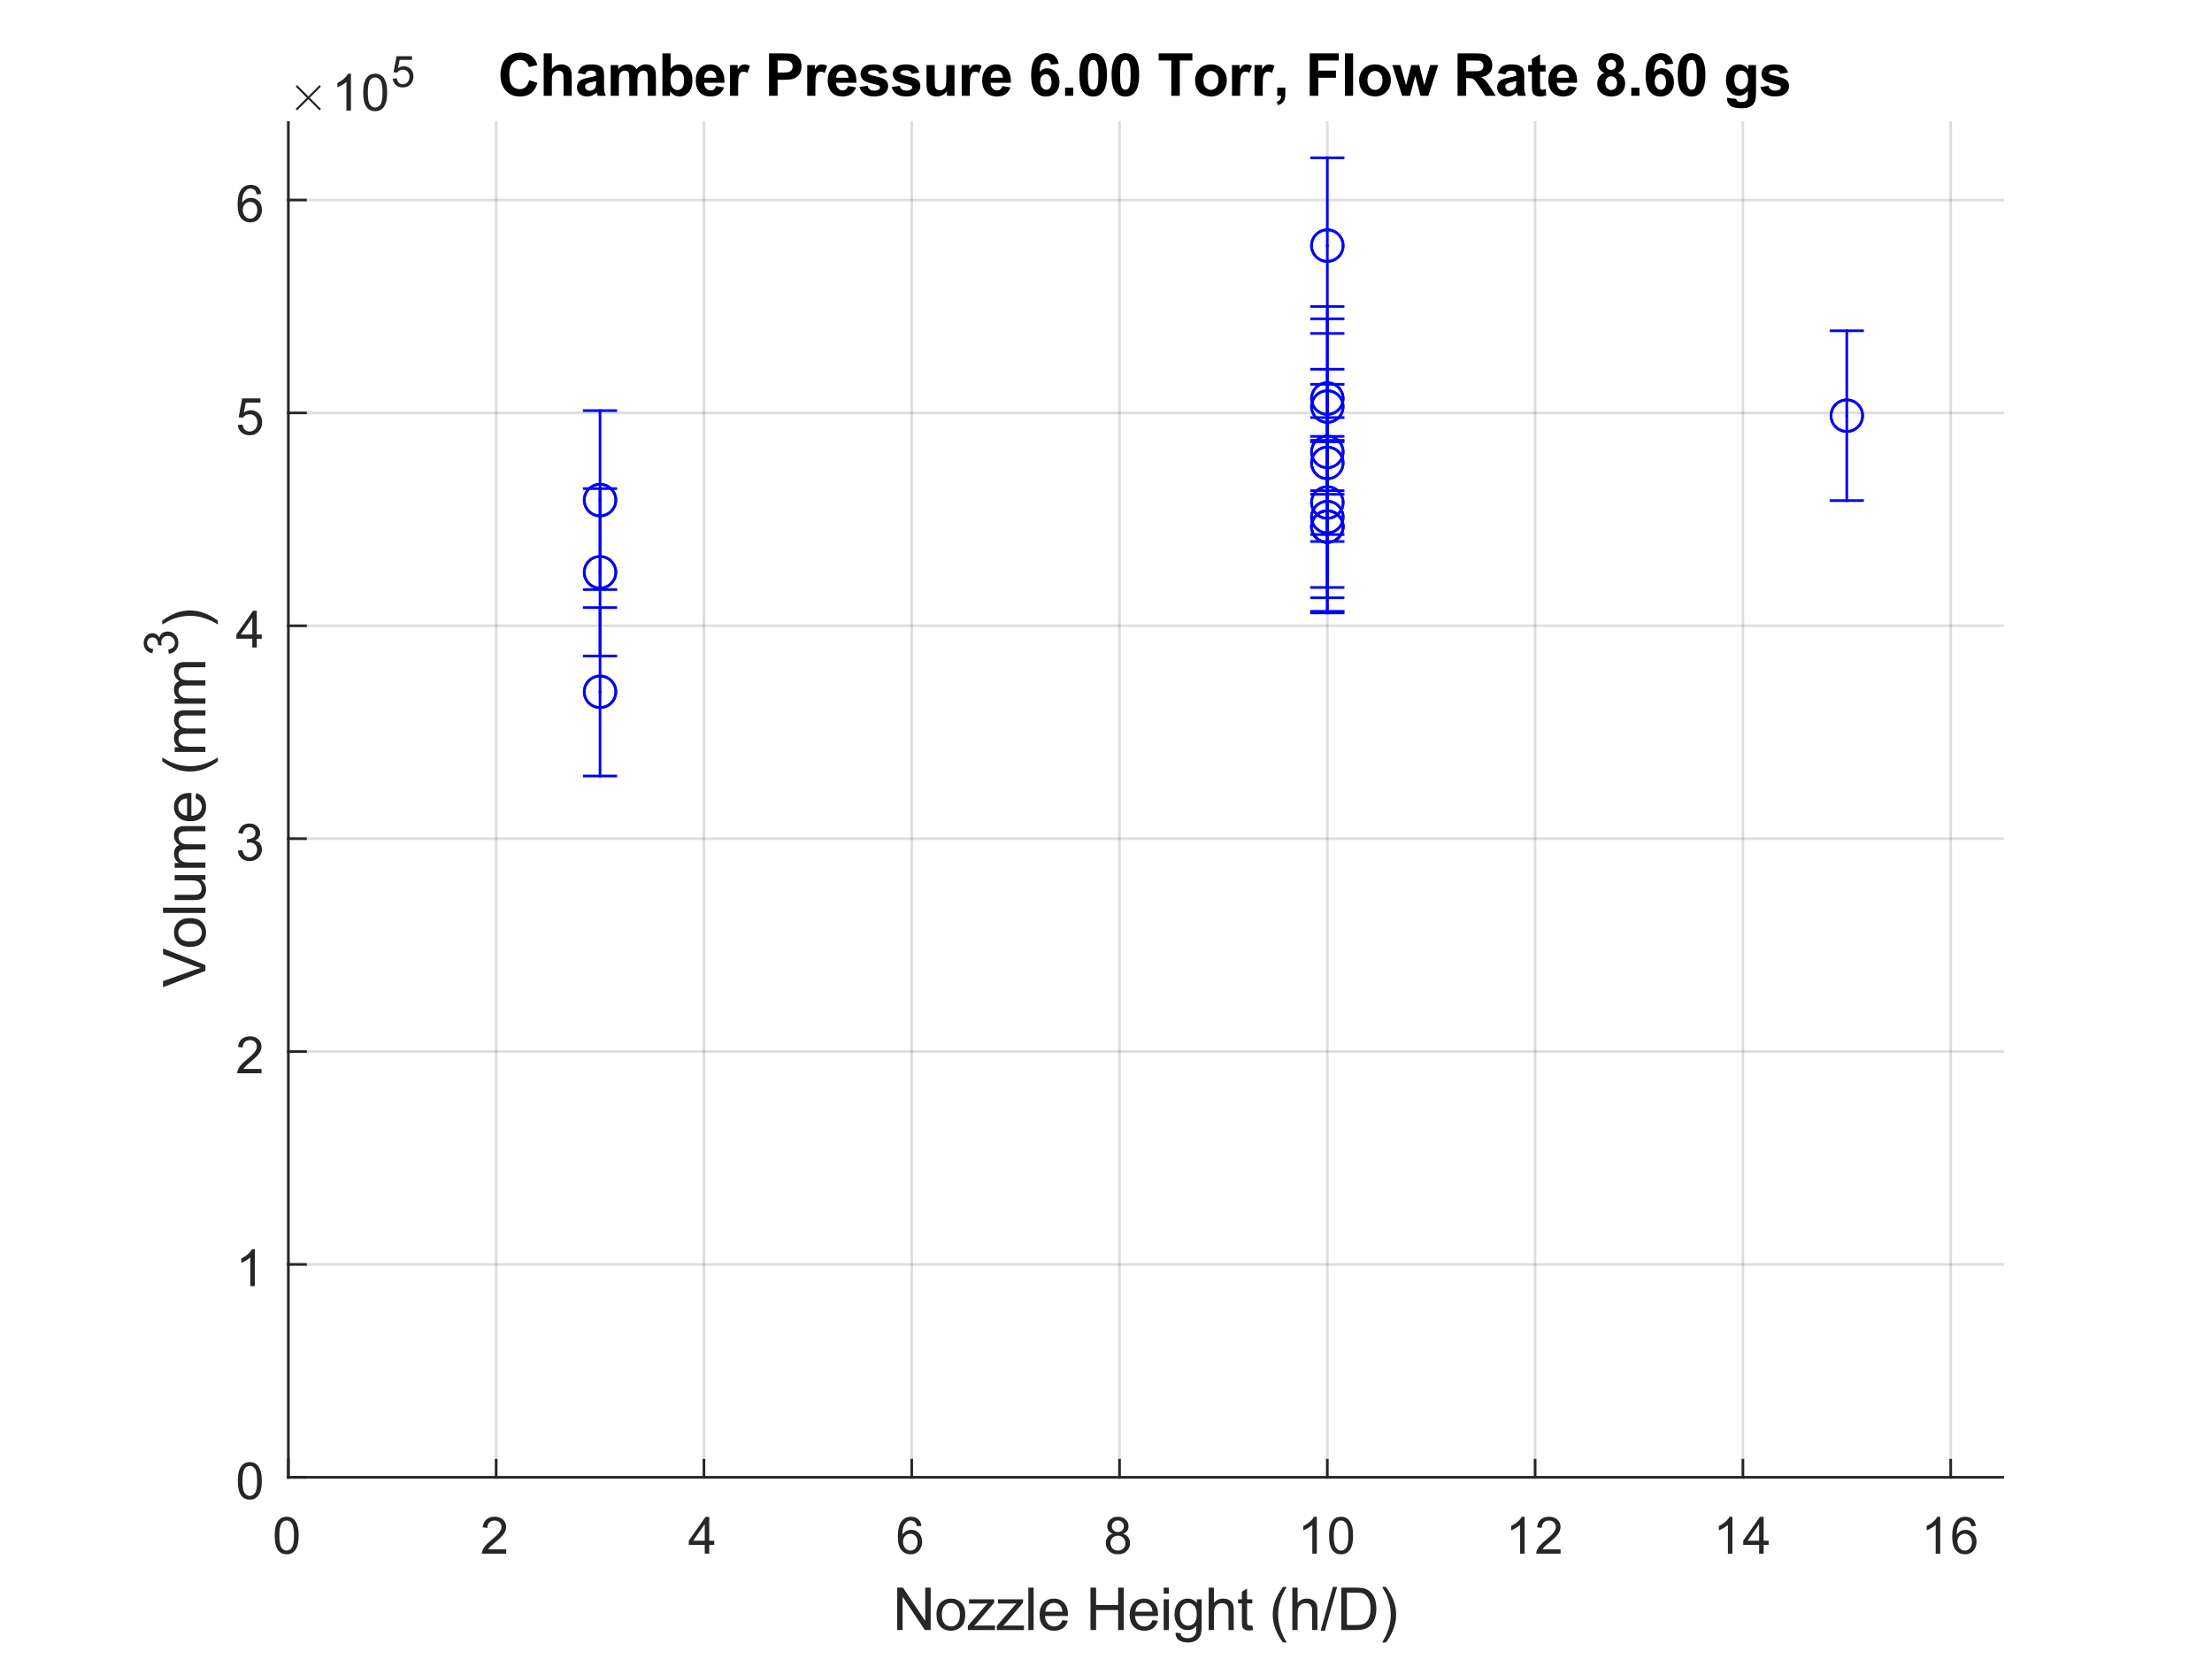 <?xml version="1.0"?>
<!DOCTYPE svg PUBLIC '-//W3C//DTD SVG 1.0//EN'
          'http://www.w3.org/TR/2001/REC-SVG-20010904/DTD/svg10.dtd'>
<svg xmlns:xlink="http://www.w3.org/1999/xlink" style="fill-opacity:1; color-rendering:auto; color-interpolation:auto; text-rendering:auto; stroke:black; stroke-linecap:square; stroke-miterlimit:10; shape-rendering:auto; stroke-opacity:1; fill:black; stroke-dasharray:none; font-weight:normal; stroke-width:1; font-family:'Dialog'; font-style:normal; stroke-linejoin:miter; font-size:12px; stroke-dashoffset:0; image-rendering:auto;" width="560" height="420" xmlns="http://www.w3.org/2000/svg"
><rect width="100%" height="100%" fill="#808080" stroke="none"/><!--Generated by the Batik Graphics2D SVG Generator--><defs id="genericDefs"
  /><g
  ><defs id="defs1"
    ><clipPath clipPathUnits="userSpaceOnUse" id="clipPath1"
      ><path d="M0 0 L560 0 L560 420 L0 420 L0 0 Z"
      /></clipPath
    ></defs
    ><g style="fill:white; stroke:white;"
    ><rect x="0" y="0" width="560" style="clip-path:url(#clipPath1); stroke:none;" height="420"
    /></g
    ><g style="fill:white; text-rendering:optimizeSpeed; color-rendering:optimizeSpeed; image-rendering:optimizeSpeed; shape-rendering:crispEdges; stroke:white; color-interpolation:sRGB;"
    ><rect x="0" width="560" height="420" y="0" style="stroke:none;"
      /><path style="stroke:none;" d="M73 374 L507 374 L507 31 L73 31 Z"
    /></g
    ><g style="stroke-linecap:butt; fill-opacity:0.149; fill:rgb(38,38,38); text-rendering:geometricPrecision; image-rendering:optimizeQuality; color-rendering:optimizeQuality; stroke-linejoin:round; stroke:rgb(38,38,38); color-interpolation:linearRGB; stroke-width:0.667; stroke-opacity:0.149;"
    ><line y2="31" style="fill:none;" x1="73" x2="73" y1="374"
      /><line y2="31" style="fill:none;" x1="125.606" x2="125.606" y1="374"
      /><line y2="31" style="fill:none;" x1="178.212" x2="178.212" y1="374"
      /><line y2="31" style="fill:none;" x1="230.818" x2="230.818" y1="374"
      /><line y2="31" style="fill:none;" x1="283.424" x2="283.424" y1="374"
      /><line y2="31" style="fill:none;" x1="336.03" x2="336.03" y1="374"
      /><line y2="31" style="fill:none;" x1="388.636" x2="388.636" y1="374"
      /><line y2="31" style="fill:none;" x1="441.242" x2="441.242" y1="374"
      /><line y2="31" style="fill:none;" x1="493.849" x2="493.849" y1="374"
      /><line y2="374" style="fill:none;" x1="507" x2="73" y1="374"
      /><line y2="320.106" style="fill:none;" x1="507" x2="73" y1="320.106"
      /><line y2="266.213" style="fill:none;" x1="507" x2="73" y1="266.213"
      /><line y2="212.32" style="fill:none;" x1="507" x2="73" y1="212.32"
      /><line y2="158.426" style="fill:none;" x1="507" x2="73" y1="158.426"
      /><line y2="104.533" style="fill:none;" x1="507" x2="73" y1="104.533"
      /><line y2="50.639" style="fill:none;" x1="507" x2="73" y1="50.639"
      /><line x1="73" x2="507" y1="374" style="stroke-linecap:square; fill-opacity:1; fill:none; stroke-opacity:1;" y2="374"
      /><line x1="73" x2="73" y1="374" style="stroke-linecap:square; fill-opacity:1; fill:none; stroke-opacity:1;" y2="369.66"
      /><line x1="125.606" x2="125.606" y1="374" style="stroke-linecap:square; fill-opacity:1; fill:none; stroke-opacity:1;" y2="369.66"
      /><line x1="178.212" x2="178.212" y1="374" style="stroke-linecap:square; fill-opacity:1; fill:none; stroke-opacity:1;" y2="369.66"
      /><line x1="230.818" x2="230.818" y1="374" style="stroke-linecap:square; fill-opacity:1; fill:none; stroke-opacity:1;" y2="369.66"
      /><line x1="283.424" x2="283.424" y1="374" style="stroke-linecap:square; fill-opacity:1; fill:none; stroke-opacity:1;" y2="369.66"
      /><line x1="336.03" x2="336.03" y1="374" style="stroke-linecap:square; fill-opacity:1; fill:none; stroke-opacity:1;" y2="369.66"
      /><line x1="388.636" x2="388.636" y1="374" style="stroke-linecap:square; fill-opacity:1; fill:none; stroke-opacity:1;" y2="369.66"
      /><line x1="441.242" x2="441.242" y1="374" style="stroke-linecap:square; fill-opacity:1; fill:none; stroke-opacity:1;" y2="369.66"
      /><line x1="493.849" x2="493.849" y1="374" style="stroke-linecap:square; fill-opacity:1; fill:none; stroke-opacity:1;" y2="369.66"
    /></g
    ><g transform="translate(73,379.333)" style="font-size:13.333px; fill:rgb(38,38,38); text-rendering:geometricPrecision; color-rendering:optimizeQuality; image-rendering:optimizeQuality; stroke:rgb(38,38,38); color-interpolation:linearRGB;"
    ><path style="stroke:none;" d="M-3.453 9.406 Q-3.453 7.766 -3.117 6.758 Q-2.781 5.75 -2.109 5.203 Q-1.438 4.656 -0.422 4.656 Q0.328 4.656 0.891 4.961 Q1.453 5.266 1.82 5.828 Q2.188 6.391 2.398 7.211 Q2.609 8.031 2.609 9.406 Q2.609 11.047 2.273 12.055 Q1.938 13.062 1.266 13.609 Q0.594 14.156 -0.422 14.156 Q-1.766 14.156 -2.547 13.188 Q-3.453 12.031 -3.453 9.406 ZM-2.281 9.406 Q-2.281 11.703 -1.75 12.461 Q-1.219 13.219 -0.422 13.219 Q0.359 13.219 0.898 12.461 Q1.438 11.703 1.438 9.406 Q1.438 7.109 0.898 6.359 Q0.359 5.609 -0.438 5.609 Q-1.219 5.609 -1.703 6.266 Q-2.281 7.125 -2.281 9.406 Z"
    /></g
    ><g transform="translate(125.606,379.333)" style="font-size:13.333px; fill:rgb(38,38,38); text-rendering:geometricPrecision; color-rendering:optimizeQuality; image-rendering:optimizeQuality; stroke:rgb(38,38,38); color-interpolation:linearRGB;"
    ><path style="stroke:none;" d="M2.547 12.906 L2.547 14 L-3.609 14 Q-3.625 13.594 -3.469 13.203 Q-3.234 12.578 -2.719 11.969 Q-2.203 11.359 -1.219 10.562 Q0.297 9.312 0.828 8.586 Q1.359 7.859 1.359 7.219 Q1.359 6.531 0.875 6.07 Q0.391 5.609 -0.391 5.609 Q-1.219 5.609 -1.711 6.102 Q-2.203 6.594 -2.219 7.469 L-3.391 7.344 Q-3.266 6.031 -2.484 5.344 Q-1.703 4.656 -0.375 4.656 Q0.969 4.656 1.75 5.398 Q2.531 6.141 2.531 7.234 Q2.531 7.797 2.305 8.336 Q2.078 8.875 1.547 9.477 Q1.016 10.078 -0.219 11.109 Q-1.25 11.969 -1.539 12.281 Q-1.828 12.594 -2.016 12.906 L2.547 12.906 Z"
    /></g
    ><g transform="translate(178.212,379.333)" style="font-size:13.333px; fill:rgb(38,38,38); text-rendering:geometricPrecision; color-rendering:optimizeQuality; image-rendering:optimizeQuality; stroke:rgb(38,38,38); color-interpolation:linearRGB;"
    ><path style="stroke:none;" d="M0.203 14 L0.203 11.766 L-3.828 11.766 L-3.828 10.719 L0.406 4.688 L1.344 4.688 L1.344 10.719 L2.609 10.719 L2.609 11.766 L1.344 11.766 L1.344 14 L0.203 14 ZM0.203 10.719 L0.203 6.531 L-2.719 10.719 L0.203 10.719 Z"
    /></g
    ><g transform="translate(230.818,379.333)" style="font-size:13.333px; fill:rgb(38,38,38); text-rendering:geometricPrecision; color-rendering:optimizeQuality; image-rendering:optimizeQuality; stroke:rgb(38,38,38); color-interpolation:linearRGB;"
    ><path style="stroke:none;" d="M2.469 6.969 L1.328 7.062 Q1.188 6.391 0.906 6.078 Q0.438 5.594 -0.234 5.594 Q-0.781 5.594 -1.203 5.906 Q-1.734 6.297 -2.047 7.047 Q-2.359 7.797 -2.375 9.203 Q-1.969 8.578 -1.367 8.273 Q-0.766 7.969 -0.109 7.969 Q1.031 7.969 1.836 8.805 Q2.641 9.641 2.641 10.984 Q2.641 11.859 2.258 12.609 Q1.875 13.359 1.219 13.758 Q0.562 14.156 -0.281 14.156 Q-1.703 14.156 -2.609 13.109 Q-3.516 12.062 -3.516 9.641 Q-3.516 6.953 -2.516 5.719 Q-1.641 4.656 -0.172 4.656 Q0.922 4.656 1.625 5.273 Q2.328 5.891 2.469 6.969 ZM-2.203 10.984 Q-2.203 11.578 -1.953 12.117 Q-1.703 12.656 -1.25 12.938 Q-0.797 13.219 -0.297 13.219 Q0.422 13.219 0.945 12.633 Q1.469 12.047 1.469 11.047 Q1.469 10.078 0.953 9.523 Q0.438 8.969 -0.344 8.969 Q-1.125 8.969 -1.664 9.523 Q-2.203 10.078 -2.203 10.984 Z"
    /></g
    ><g transform="translate(283.424,379.333)" style="font-size:13.333px; fill:rgb(38,38,38); text-rendering:geometricPrecision; color-rendering:optimizeQuality; image-rendering:optimizeQuality; stroke:rgb(38,38,38); color-interpolation:linearRGB;"
    ><path style="stroke:none;" d="M-1.703 8.953 Q-2.406 8.688 -2.75 8.211 Q-3.094 7.734 -3.094 7.062 Q-3.094 6.047 -2.367 5.352 Q-1.641 4.656 -0.422 4.656 Q0.797 4.656 1.539 5.367 Q2.281 6.078 2.281 7.094 Q2.281 7.734 1.938 8.211 Q1.594 8.688 0.906 8.953 Q1.766 9.234 2.211 9.859 Q2.656 10.484 2.656 11.344 Q2.656 12.531 1.812 13.344 Q0.969 14.156 -0.406 14.156 Q-1.781 14.156 -2.625 13.344 Q-3.469 12.531 -3.469 11.312 Q-3.469 10.406 -3.008 9.789 Q-2.547 9.172 -1.703 8.953 ZM-1.938 7.016 Q-1.938 7.672 -1.508 8.094 Q-1.078 8.516 -0.406 8.516 Q0.266 8.516 0.688 8.102 Q1.109 7.688 1.109 7.078 Q1.109 6.453 0.672 6.023 Q0.234 5.594 -0.406 5.594 Q-1.062 5.594 -1.5 6.016 Q-1.938 6.438 -1.938 7.016 ZM-2.297 11.312 Q-2.297 11.797 -2.062 12.258 Q-1.828 12.719 -1.375 12.969 Q-0.922 13.219 -0.391 13.219 Q0.422 13.219 0.953 12.695 Q1.484 12.172 1.484 11.359 Q1.484 10.531 0.938 9.992 Q0.391 9.453 -0.438 9.453 Q-1.234 9.453 -1.766 9.984 Q-2.297 10.516 -2.297 11.312 Z"
    /></g
    ><g transform="translate(336.03,379.333)" style="font-size:13.333px; fill:rgb(38,38,38); text-rendering:geometricPrecision; color-rendering:optimizeQuality; image-rendering:optimizeQuality; stroke:rgb(38,38,38); color-interpolation:linearRGB;"
    ><path style="stroke:none;" d="M-2.656 14 L-3.797 14 L-3.797 6.719 Q-4.219 7.109 -4.883 7.508 Q-5.547 7.906 -6.078 8.094 L-6.078 6.984 Q-5.125 6.547 -4.406 5.906 Q-3.688 5.266 -3.391 4.656 L-2.656 4.656 L-2.656 14 ZM0.451 9.406 Q0.451 7.766 0.787 6.758 Q1.123 5.75 1.794 5.203 Q2.466 4.656 3.482 4.656 Q4.232 4.656 4.794 4.961 Q5.357 5.266 5.724 5.828 Q6.091 6.391 6.302 7.211 Q6.513 8.031 6.513 9.406 Q6.513 11.047 6.177 12.055 Q5.841 13.062 5.169 13.609 Q4.497 14.156 3.482 14.156 Q2.138 14.156 1.357 13.188 Q0.451 12.031 0.451 9.406 ZM1.623 9.406 Q1.623 11.703 2.154 12.461 Q2.685 13.219 3.482 13.219 Q4.263 13.219 4.802 12.461 Q5.341 11.703 5.341 9.406 Q5.341 7.109 4.802 6.359 Q4.263 5.609 3.466 5.609 Q2.685 5.609 2.201 6.266 Q1.623 7.125 1.623 9.406 Z"
    /></g
    ><g transform="translate(388.636,379.333)" style="font-size:13.333px; fill:rgb(38,38,38); text-rendering:geometricPrecision; color-rendering:optimizeQuality; image-rendering:optimizeQuality; stroke:rgb(38,38,38); color-interpolation:linearRGB;"
    ><path style="stroke:none;" d="M-2.656 14 L-3.797 14 L-3.797 6.719 Q-4.219 7.109 -4.883 7.508 Q-5.547 7.906 -6.078 8.094 L-6.078 6.984 Q-5.125 6.547 -4.406 5.906 Q-3.688 5.266 -3.391 4.656 L-2.656 4.656 L-2.656 14 ZM6.451 12.906 L6.451 14 L0.294 14 Q0.279 13.594 0.435 13.203 Q0.669 12.578 1.185 11.969 Q1.701 11.359 2.685 10.562 Q4.201 9.312 4.732 8.586 Q5.263 7.859 5.263 7.219 Q5.263 6.531 4.779 6.07 Q4.294 5.609 3.513 5.609 Q2.685 5.609 2.193 6.102 Q1.701 6.594 1.685 7.469 L0.513 7.344 Q0.638 6.031 1.419 5.344 Q2.201 4.656 3.529 4.656 Q4.872 4.656 5.654 5.398 Q6.435 6.141 6.435 7.234 Q6.435 7.797 6.208 8.336 Q5.982 8.875 5.451 9.477 Q4.919 10.078 3.685 11.109 Q2.654 11.969 2.365 12.281 Q2.076 12.594 1.888 12.906 L6.451 12.906 Z"
    /></g
    ><g transform="translate(441.242,379.333)" style="font-size:13.333px; fill:rgb(38,38,38); text-rendering:geometricPrecision; color-rendering:optimizeQuality; image-rendering:optimizeQuality; stroke:rgb(38,38,38); color-interpolation:linearRGB;"
    ><path style="stroke:none;" d="M-2.656 14 L-3.797 14 L-3.797 6.719 Q-4.219 7.109 -4.883 7.508 Q-5.547 7.906 -6.078 8.094 L-6.078 6.984 Q-5.125 6.547 -4.406 5.906 Q-3.688 5.266 -3.391 4.656 L-2.656 4.656 L-2.656 14 ZM4.107 14 L4.107 11.766 L0.076 11.766 L0.076 10.719 L4.31 4.688 L5.247 4.688 L5.247 10.719 L6.513 10.719 L6.513 11.766 L5.247 11.766 L5.247 14 L4.107 14 ZM4.107 10.719 L4.107 6.531 L1.185 10.719 L4.107 10.719 Z"
    /></g
    ><g transform="translate(493.849,379.333)" style="font-size:13.333px; fill:rgb(38,38,38); text-rendering:geometricPrecision; color-rendering:optimizeQuality; image-rendering:optimizeQuality; stroke:rgb(38,38,38); color-interpolation:linearRGB;"
    ><path style="stroke:none;" d="M-2.656 14 L-3.797 14 L-3.797 6.719 Q-4.219 7.109 -4.883 7.508 Q-5.547 7.906 -6.078 8.094 L-6.078 6.984 Q-5.125 6.547 -4.406 5.906 Q-3.688 5.266 -3.391 4.656 L-2.656 4.656 L-2.656 14 ZM6.372 6.969 L5.232 7.062 Q5.091 6.391 4.81 6.078 Q4.341 5.594 3.669 5.594 Q3.123 5.594 2.701 5.906 Q2.169 6.297 1.857 7.047 Q1.544 7.797 1.529 9.203 Q1.935 8.578 2.537 8.273 Q3.138 7.969 3.794 7.969 Q4.935 7.969 5.74 8.805 Q6.544 9.641 6.544 10.984 Q6.544 11.859 6.162 12.609 Q5.779 13.359 5.122 13.758 Q4.466 14.156 3.623 14.156 Q2.201 14.156 1.294 13.109 Q0.388 12.062 0.388 9.641 Q0.388 6.953 1.388 5.719 Q2.263 4.656 3.732 4.656 Q4.826 4.656 5.529 5.273 Q6.232 5.891 6.372 6.969 ZM1.701 10.984 Q1.701 11.578 1.951 12.117 Q2.201 12.656 2.654 12.938 Q3.107 13.219 3.607 13.219 Q4.326 13.219 4.849 12.633 Q5.372 12.047 5.372 11.047 Q5.372 10.078 4.857 9.523 Q4.341 8.969 3.56 8.969 Q2.779 8.969 2.24 9.523 Q1.701 10.078 1.701 10.984 Z"
    /></g
    ><g transform="translate(290,397.667)" style="font-size:14.667px; fill:rgb(38,38,38); text-rendering:geometricPrecision; color-rendering:optimizeQuality; image-rendering:optimizeQuality; stroke:rgb(38,38,38); color-interpolation:linearRGB;"
    ><path style="stroke:none;" d="M-62.859 15 L-62.859 4.266 L-61.406 4.266 L-55.766 12.688 L-55.766 4.266 L-54.391 4.266 L-54.391 15 L-55.859 15 L-61.5 6.562 L-61.5 15 L-62.859 15 ZM-52.916 11.109 Q-52.916 8.953 -51.713 7.906 Q-50.713 7.047 -49.275 7.047 Q-47.666 7.047 -46.65 8.094 Q-45.635 9.141 -45.635 11 Q-45.635 12.5 -46.08 13.359 Q-46.525 14.219 -47.392 14.695 Q-48.26 15.172 -49.275 15.172 Q-50.9 15.172 -51.908 14.125 Q-52.916 13.078 -52.916 11.109 ZM-51.556 11.109 Q-51.556 12.609 -50.908 13.352 Q-50.26 14.094 -49.275 14.094 Q-48.291 14.094 -47.635 13.344 Q-46.978 12.594 -46.978 11.062 Q-46.978 9.625 -47.635 8.883 Q-48.291 8.141 -49.275 8.141 Q-50.26 8.141 -50.908 8.875 Q-51.556 9.609 -51.556 11.109 ZM-44.968 15 L-44.968 13.938 L-40.015 8.25 Q-40.858 8.297 -41.515 8.297 L-44.671 8.297 L-44.671 7.219 L-38.327 7.219 L-38.327 8.094 L-42.53 13.031 L-43.343 13.938 Q-42.452 13.859 -41.687 13.859 L-38.093 13.859 L-38.093 15 L-44.968 15 ZM-37.64 15 L-37.64 13.938 L-32.687 8.25 Q-33.53 8.297 -34.187 8.297 L-37.343 8.297 L-37.343 7.219 L-30.999 7.219 L-30.999 8.094 L-35.202 13.031 L-36.015 13.938 Q-35.124 13.859 -34.358 13.859 L-30.765 13.859 L-30.765 15 L-37.64 15 ZM-29.655 15 L-29.655 4.266 L-28.327 4.266 L-28.327 15 L-29.655 15 ZM-21.04 12.5 L-19.68 12.656 Q-19.993 13.859 -20.868 14.516 Q-21.743 15.172 -23.102 15.172 Q-24.805 15.172 -25.805 14.125 Q-26.805 13.078 -26.805 11.172 Q-26.805 9.219 -25.79 8.133 Q-24.774 7.047 -23.165 7.047 Q-21.602 7.047 -20.618 8.109 Q-19.634 9.172 -19.634 11.094 Q-19.634 11.219 -19.634 11.453 L-25.446 11.453 Q-25.368 12.734 -24.719 13.414 Q-24.071 14.094 -23.087 14.094 Q-22.368 14.094 -21.852 13.711 Q-21.337 13.328 -21.04 12.5 ZM-25.368 10.359 L-21.024 10.359 Q-21.118 9.375 -21.524 8.891 Q-22.149 8.125 -23.149 8.125 Q-24.071 8.125 -24.688 8.734 Q-25.305 9.344 -25.368 10.359 ZM-13.926 15 L-13.926 4.266 L-12.504 4.266 L-12.504 8.672 L-6.926 8.672 L-6.926 4.266 L-5.504 4.266 L-5.504 15 L-6.926 15 L-6.926 9.938 L-12.504 9.938 L-12.504 15 L-13.926 15 ZM1.768 12.5 L3.127 12.656 Q2.814 13.859 1.94 14.516 Q1.065 15.172 -0.295 15.172 Q-1.998 15.172 -2.998 14.125 Q-3.998 13.078 -3.998 11.172 Q-3.998 9.219 -2.982 8.133 Q-1.967 7.047 -0.357 7.047 Q1.205 7.047 2.189 8.109 Q3.174 9.172 3.174 11.094 Q3.174 11.219 3.174 11.453 L-2.639 11.453 Q-2.561 12.734 -1.912 13.414 Q-1.264 14.094 -0.279 14.094 Q0.44 14.094 0.955 13.711 Q1.471 13.328 1.768 12.5 ZM-2.561 10.359 L1.783 10.359 Q1.69 9.375 1.283 8.891 Q0.658 8.125 -0.342 8.125 Q-1.264 8.125 -1.881 8.734 Q-2.498 9.344 -2.561 10.359 ZM4.606 5.781 L4.606 4.266 L5.919 4.266 L5.919 5.781 L4.606 5.781 ZM4.606 15 L4.606 7.219 L5.919 7.219 L5.919 15 L4.606 15 ZM7.612 15.641 L8.894 15.828 Q8.972 16.422 9.331 16.703 Q9.831 17.062 10.675 17.062 Q11.597 17.062 12.097 16.695 Q12.597 16.328 12.769 15.672 Q12.862 15.266 12.862 13.984 Q12.003 15 10.706 15 Q9.097 15 8.222 13.844 Q7.347 12.688 7.347 11.062 Q7.347 9.953 7.753 9.016 Q8.159 8.078 8.917 7.562 Q9.675 7.047 10.722 7.047 Q12.097 7.047 12.987 8.156 L12.987 7.219 L14.206 7.219 L14.206 13.938 Q14.206 15.766 13.831 16.523 Q13.456 17.281 12.659 17.719 Q11.862 18.156 10.691 18.156 Q9.3 18.156 8.441 17.531 Q7.581 16.906 7.612 15.641 ZM8.706 10.969 Q8.706 12.5 9.308 13.203 Q9.909 13.906 10.831 13.906 Q11.737 13.906 12.355 13.211 Q12.972 12.516 12.972 11.016 Q12.972 9.594 12.339 8.867 Q11.706 8.141 10.816 8.141 Q9.925 8.141 9.316 8.852 Q8.706 9.562 8.706 10.969 ZM15.998 15 L15.998 4.266 L17.326 4.266 L17.326 8.109 Q18.248 7.047 19.654 7.047 Q20.514 7.047 21.154 7.391 Q21.795 7.734 22.068 8.328 Q22.342 8.922 22.342 10.078 L22.342 15 L21.014 15 L21.014 10.078 Q21.014 9.078 20.592 8.633 Q20.17 8.188 19.373 8.188 Q18.795 8.188 18.279 8.484 Q17.764 8.781 17.545 9.305 Q17.326 9.828 17.326 10.75 L17.326 15 L15.998 15 ZM27.04 13.828 L27.227 14.984 Q26.665 15.109 26.227 15.109 Q25.508 15.109 25.11 14.875 Q24.712 14.641 24.555 14.273 Q24.399 13.906 24.399 12.719 L24.399 8.25 L23.43 8.25 L23.43 7.219 L24.399 7.219 L24.399 5.297 L25.712 4.5 L25.712 7.219 L27.04 7.219 L27.04 8.25 L25.712 8.25 L25.712 12.797 Q25.712 13.359 25.782 13.523 Q25.852 13.688 26.008 13.781 Q26.165 13.875 26.446 13.875 Q26.68 13.875 27.04 13.828 ZM34.824 18.156 Q33.73 16.781 32.973 14.938 Q32.215 13.094 32.215 11.109 Q32.215 9.375 32.777 7.766 Q33.434 5.922 34.824 4.078 L35.762 4.078 Q34.871 5.609 34.59 6.25 Q34.137 7.266 33.887 8.359 Q33.574 9.734 33.574 11.125 Q33.574 14.641 35.762 18.156 L34.824 18.156 ZM37.174 15 L37.174 4.266 L38.502 4.266 L38.502 8.109 Q39.424 7.047 40.83 7.047 Q41.689 7.047 42.33 7.391 Q42.971 7.734 43.244 8.328 Q43.517 8.922 43.517 10.078 L43.517 15 L42.189 15 L42.189 10.078 Q42.189 9.078 41.767 8.633 Q41.346 8.188 40.549 8.188 Q39.971 8.188 39.455 8.484 Q38.939 8.781 38.721 9.305 Q38.502 9.828 38.502 10.75 L38.502 15 L37.174 15 ZM44.34 15.188 L47.45 4.078 L48.512 4.078 L45.403 15.188 L44.34 15.188 ZM49.569 15 L49.569 4.266 L53.272 4.266 Q54.522 4.266 55.178 4.422 Q56.1 4.625 56.756 5.188 Q57.6 5.906 58.022 7.023 Q58.444 8.141 58.444 9.578 Q58.444 10.797 58.162 11.742 Q57.881 12.688 57.428 13.305 Q56.975 13.922 56.444 14.281 Q55.912 14.641 55.162 14.82 Q54.412 15 53.444 15 L49.569 15 ZM50.99 13.734 L53.287 13.734 Q54.35 13.734 54.951 13.539 Q55.553 13.344 55.912 12.984 Q56.412 12.469 56.694 11.617 Q56.975 10.766 56.975 9.547 Q56.975 7.859 56.428 6.961 Q55.881 6.062 55.084 5.75 Q54.506 5.531 53.24 5.531 L50.99 5.531 L50.99 13.734 ZM60.856 18.156 L59.903 18.156 Q62.09 14.641 62.09 11.125 Q62.09 9.734 61.778 8.391 Q61.528 7.281 61.09 6.281 Q60.793 5.625 59.903 4.078 L60.856 4.078 Q62.231 5.922 62.887 7.766 Q63.45 9.375 63.45 11.109 Q63.45 13.094 62.692 14.938 Q61.934 16.781 60.856 18.156 Z"
    /></g
    ><g style="fill:rgb(38,38,38); text-rendering:geometricPrecision; image-rendering:optimizeQuality; color-rendering:optimizeQuality; stroke-linejoin:round; stroke:rgb(38,38,38); color-interpolation:linearRGB; stroke-width:0.667;"
    ><line y2="31" style="fill:none;" x1="73" x2="73" y1="374"
      /><line y2="374" style="fill:none;" x1="73" x2="77.34" y1="374"
      /><line y2="320.106" style="fill:none;" x1="73" x2="77.34" y1="320.106"
      /><line y2="266.213" style="fill:none;" x1="73" x2="77.34" y1="266.213"
      /><line y2="212.32" style="fill:none;" x1="73" x2="77.34" y1="212.32"
      /><line y2="158.426" style="fill:none;" x1="73" x2="77.34" y1="158.426"
      /><line y2="104.533" style="fill:none;" x1="73" x2="77.34" y1="104.533"
      /><line y2="50.639" style="fill:none;" x1="73" x2="77.34" y1="50.639"
    /></g
    ><g transform="translate(67.667,374)" style="font-size:13.333px; fill:rgb(38,38,38); text-rendering:geometricPrecision; color-rendering:optimizeQuality; image-rendering:optimizeQuality; stroke:rgb(38,38,38); color-interpolation:linearRGB;"
    ><path style="stroke:none;" d="M-7.453 0.906 Q-7.453 -0.734 -7.117 -1.742 Q-6.781 -2.75 -6.109 -3.297 Q-5.438 -3.844 -4.422 -3.844 Q-3.672 -3.844 -3.109 -3.539 Q-2.547 -3.234 -2.18 -2.672 Q-1.812 -2.109 -1.602 -1.289 Q-1.391 -0.469 -1.391 0.906 Q-1.391 2.547 -1.727 3.555 Q-2.062 4.562 -2.734 5.109 Q-3.406 5.656 -4.422 5.656 Q-5.766 5.656 -6.547 4.688 Q-7.453 3.531 -7.453 0.906 ZM-6.281 0.906 Q-6.281 3.203 -5.75 3.961 Q-5.219 4.719 -4.422 4.719 Q-3.641 4.719 -3.102 3.961 Q-2.562 3.203 -2.562 0.906 Q-2.562 -1.391 -3.102 -2.141 Q-3.641 -2.891 -4.438 -2.891 Q-5.219 -2.891 -5.703 -2.234 Q-6.281 -1.375 -6.281 0.906 Z"
    /></g
    ><g transform="translate(67.667,320.106)" style="font-size:13.333px; fill:rgb(38,38,38); text-rendering:geometricPrecision; color-rendering:optimizeQuality; image-rendering:optimizeQuality; stroke:rgb(38,38,38); color-interpolation:linearRGB;"
    ><path style="stroke:none;" d="M-3.156 5.5 L-4.297 5.5 L-4.297 -1.781 Q-4.719 -1.391 -5.383 -0.992 Q-6.047 -0.594 -6.578 -0.406 L-6.578 -1.516 Q-5.625 -1.953 -4.906 -2.594 Q-4.188 -3.234 -3.891 -3.844 L-3.156 -3.844 L-3.156 5.5 Z"
    /></g
    ><g transform="translate(67.667,266.213)" style="font-size:13.333px; fill:rgb(38,38,38); text-rendering:geometricPrecision; color-rendering:optimizeQuality; image-rendering:optimizeQuality; stroke:rgb(38,38,38); color-interpolation:linearRGB;"
    ><path style="stroke:none;" d="M-1.453 4.406 L-1.453 5.5 L-7.609 5.5 Q-7.625 5.094 -7.469 4.703 Q-7.234 4.078 -6.719 3.469 Q-6.203 2.859 -5.219 2.062 Q-3.703 0.812 -3.172 0.086 Q-2.641 -0.641 -2.641 -1.281 Q-2.641 -1.969 -3.125 -2.43 Q-3.609 -2.891 -4.391 -2.891 Q-5.219 -2.891 -5.711 -2.398 Q-6.203 -1.906 -6.219 -1.031 L-7.391 -1.156 Q-7.266 -2.469 -6.484 -3.156 Q-5.703 -3.844 -4.375 -3.844 Q-3.031 -3.844 -2.25 -3.102 Q-1.469 -2.359 -1.469 -1.266 Q-1.469 -0.703 -1.695 -0.164 Q-1.922 0.375 -2.453 0.977 Q-2.984 1.578 -4.219 2.609 Q-5.25 3.469 -5.539 3.781 Q-5.828 4.094 -6.016 4.406 L-1.453 4.406 Z"
    /></g
    ><g transform="translate(67.667,212.32)" style="font-size:13.333px; fill:rgb(38,38,38); text-rendering:geometricPrecision; color-rendering:optimizeQuality; image-rendering:optimizeQuality; stroke:rgb(38,38,38); color-interpolation:linearRGB;"
    ><path style="stroke:none;" d="M-7.453 3.047 L-6.312 2.891 Q-6.109 3.859 -5.641 4.289 Q-5.172 4.719 -4.484 4.719 Q-3.688 4.719 -3.133 4.164 Q-2.578 3.609 -2.578 2.781 Q-2.578 1.984 -3.086 1.477 Q-3.594 0.969 -4.391 0.969 Q-4.719 0.969 -5.203 1.094 L-5.078 0.094 Q-4.953 0.109 -4.891 0.109 Q-4.156 0.109 -3.57 -0.273 Q-2.984 -0.656 -2.984 -1.453 Q-2.984 -2.078 -3.414 -2.492 Q-3.844 -2.906 -4.516 -2.906 Q-5.188 -2.906 -5.625 -2.484 Q-6.062 -2.062 -6.203 -1.234 L-7.344 -1.438 Q-7.125 -2.578 -6.383 -3.211 Q-5.641 -3.844 -4.547 -3.844 Q-3.781 -3.844 -3.141 -3.516 Q-2.5 -3.188 -2.156 -2.625 Q-1.812 -2.062 -1.812 -1.422 Q-1.812 -0.828 -2.141 -0.328 Q-2.469 0.172 -3.094 0.453 Q-2.281 0.656 -1.82 1.25 Q-1.359 1.844 -1.359 2.75 Q-1.359 3.969 -2.25 4.82 Q-3.141 5.672 -4.5 5.672 Q-5.719 5.672 -6.531 4.938 Q-7.344 4.203 -7.453 3.047 Z"
    /></g
    ><g transform="translate(67.667,158.426)" style="font-size:13.333px; fill:rgb(38,38,38); text-rendering:geometricPrecision; color-rendering:optimizeQuality; image-rendering:optimizeQuality; stroke:rgb(38,38,38); color-interpolation:linearRGB;"
    ><path style="stroke:none;" d="M-3.797 5.5 L-3.797 3.266 L-7.828 3.266 L-7.828 2.219 L-3.594 -3.812 L-2.656 -3.812 L-2.656 2.219 L-1.391 2.219 L-1.391 3.266 L-2.656 3.266 L-2.656 5.5 L-3.797 5.5 ZM-3.797 2.219 L-3.797 -1.969 L-6.719 2.219 L-3.797 2.219 Z"
    /></g
    ><g transform="translate(67.667,104.533)" style="font-size:13.333px; fill:rgb(38,38,38); text-rendering:geometricPrecision; color-rendering:optimizeQuality; image-rendering:optimizeQuality; stroke:rgb(38,38,38); color-interpolation:linearRGB;"
    ><path style="stroke:none;" d="M-7.453 3.062 L-6.266 2.953 Q-6.125 3.844 -5.641 4.281 Q-5.156 4.719 -4.469 4.719 Q-3.641 4.719 -3.07 4.094 Q-2.5 3.469 -2.5 2.453 Q-2.5 1.469 -3.047 0.906 Q-3.594 0.344 -4.484 0.344 Q-5.047 0.344 -5.492 0.594 Q-5.938 0.844 -6.188 1.234 L-7.25 1.094 L-6.359 -3.672 L-1.734 -3.672 L-1.734 -2.594 L-5.438 -2.594 L-5.938 -0.094 Q-5.109 -0.672 -4.188 -0.672 Q-2.969 -0.672 -2.133 0.172 Q-1.297 1.016 -1.297 2.344 Q-1.297 3.609 -2.031 4.531 Q-2.922 5.656 -4.469 5.656 Q-5.734 5.656 -6.539 4.945 Q-7.344 4.234 -7.453 3.062 Z"
    /></g
    ><g transform="translate(67.667,50.639)" style="font-size:13.333px; fill:rgb(38,38,38); text-rendering:geometricPrecision; color-rendering:optimizeQuality; image-rendering:optimizeQuality; stroke:rgb(38,38,38); color-interpolation:linearRGB;"
    ><path style="stroke:none;" d="M-1.531 -1.531 L-2.672 -1.438 Q-2.812 -2.109 -3.094 -2.422 Q-3.562 -2.906 -4.234 -2.906 Q-4.781 -2.906 -5.203 -2.594 Q-5.734 -2.203 -6.047 -1.453 Q-6.359 -0.703 -6.375 0.703 Q-5.969 0.078 -5.367 -0.227 Q-4.766 -0.531 -4.109 -0.531 Q-2.969 -0.531 -2.164 0.305 Q-1.359 1.141 -1.359 2.484 Q-1.359 3.359 -1.742 4.109 Q-2.125 4.859 -2.781 5.258 Q-3.438 5.656 -4.281 5.656 Q-5.703 5.656 -6.609 4.609 Q-7.516 3.562 -7.516 1.141 Q-7.516 -1.547 -6.516 -2.781 Q-5.641 -3.844 -4.172 -3.844 Q-3.078 -3.844 -2.375 -3.227 Q-1.672 -2.609 -1.531 -1.531 ZM-6.203 2.484 Q-6.203 3.078 -5.953 3.617 Q-5.703 4.156 -5.25 4.438 Q-4.797 4.719 -4.297 4.719 Q-3.578 4.719 -3.055 4.133 Q-2.531 3.547 -2.531 2.547 Q-2.531 1.578 -3.047 1.023 Q-3.562 0.469 -4.344 0.469 Q-5.125 0.469 -5.664 1.023 Q-6.203 1.578 -6.203 2.484 Z"
    /></g
    ><g transform="translate(52,250) rotate(-90)" style="font-size:14.667px; fill:rgb(38,38,38); text-rendering:geometricPrecision; color-rendering:optimizeQuality; image-rendering:optimizeQuality; stroke:rgb(38,38,38); color-interpolation:linearRGB;"
    ><path style="stroke:none;" d="M4.219 0 L0.062 -10.734 L1.609 -10.734 L4.391 -2.938 Q4.734 -2 4.953 -1.172 Q5.203 -2.062 5.531 -2.938 L8.438 -10.734 L9.891 -10.734 L5.688 0 L4.219 0 ZM10.276 -3.891 Q10.276 -6.047 11.479 -7.094 Q12.479 -7.953 13.916 -7.953 Q15.526 -7.953 16.541 -6.906 Q17.557 -5.859 17.557 -4 Q17.557 -2.5 17.111 -1.641 Q16.666 -0.781 15.799 -0.305 Q14.932 0.172 13.916 0.172 Q12.291 0.172 11.283 -0.875 Q10.276 -1.922 10.276 -3.891 ZM11.635 -3.891 Q11.635 -2.391 12.283 -1.648 Q12.932 -0.906 13.916 -0.906 Q14.901 -0.906 15.557 -1.656 Q16.213 -2.406 16.213 -3.938 Q16.213 -5.375 15.557 -6.117 Q14.901 -6.859 13.916 -6.859 Q12.932 -6.859 12.283 -6.125 Q11.635 -5.391 11.635 -3.891 ZM18.88 0 L18.88 -10.734 L20.208 -10.734 L20.208 0 L18.88 0 ZM27.277 0 L27.277 -1.141 Q26.355 0.172 24.808 0.172 Q24.12 0.172 23.519 -0.094 Q22.917 -0.359 22.628 -0.758 Q22.339 -1.156 22.23 -1.734 Q22.136 -2.109 22.136 -2.953 L22.136 -7.781 L23.464 -7.781 L23.464 -3.469 Q23.464 -2.438 23.542 -2.078 Q23.667 -1.547 24.066 -1.25 Q24.464 -0.953 25.058 -0.953 Q25.652 -0.953 26.175 -1.258 Q26.698 -1.562 26.917 -2.086 Q27.136 -2.609 27.136 -3.609 L27.136 -7.781 L28.448 -7.781 L28.448 0 L27.277 0 ZM30.318 0 L30.318 -7.781 L31.506 -7.781 L31.506 -6.688 Q31.865 -7.266 32.475 -7.609 Q33.084 -7.953 33.865 -7.953 Q34.725 -7.953 35.279 -7.594 Q35.834 -7.234 36.053 -6.594 Q36.975 -7.953 38.459 -7.953 Q39.615 -7.953 40.24 -7.312 Q40.865 -6.672 40.865 -5.344 L40.865 0 L39.553 0 L39.553 -4.906 Q39.553 -5.688 39.428 -6.039 Q39.303 -6.391 38.959 -6.602 Q38.615 -6.812 38.162 -6.812 Q37.35 -6.812 36.803 -6.266 Q36.256 -5.719 36.256 -4.516 L36.256 0 L34.943 0 L34.943 -5.047 Q34.943 -5.938 34.623 -6.375 Q34.303 -6.812 33.568 -6.812 Q33.006 -6.812 32.537 -6.516 Q32.068 -6.219 31.857 -5.656 Q31.646 -5.094 31.646 -4.031 L31.646 0 L30.318 0 ZM47.855 -2.5 L49.215 -2.344 Q48.902 -1.141 48.027 -0.484 Q47.152 0.172 45.793 0.172 Q44.09 0.172 43.09 -0.875 Q42.09 -1.922 42.09 -3.828 Q42.09 -5.781 43.105 -6.867 Q44.121 -7.953 45.73 -7.953 Q47.293 -7.953 48.277 -6.891 Q49.261 -5.828 49.261 -3.906 Q49.261 -3.781 49.261 -3.547 L43.449 -3.547 Q43.527 -2.266 44.176 -1.586 Q44.824 -0.906 45.808 -0.906 Q46.527 -0.906 47.043 -1.289 Q47.558 -1.672 47.855 -2.5 ZM43.527 -4.641 L47.871 -4.641 Q47.777 -5.625 47.371 -6.109 Q46.746 -6.875 45.746 -6.875 Q44.824 -6.875 44.207 -6.266 Q43.59 -5.656 43.527 -4.641 ZM57.281 3.156 Q56.188 1.781 55.43 -0.062 Q54.672 -1.906 54.672 -3.891 Q54.672 -5.625 55.235 -7.234 Q55.891 -9.078 57.281 -10.922 L58.219 -10.922 Q57.328 -9.391 57.047 -8.75 Q56.594 -7.734 56.344 -6.641 Q56.031 -5.266 56.031 -3.875 Q56.031 -0.359 58.219 3.156 L57.281 3.156 ZM59.631 0 L59.631 -7.781 L60.818 -7.781 L60.818 -6.688 Q61.178 -7.266 61.787 -7.609 Q62.397 -7.953 63.178 -7.953 Q64.037 -7.953 64.592 -7.594 Q65.147 -7.234 65.365 -6.594 Q66.287 -7.953 67.772 -7.953 Q68.928 -7.953 69.553 -7.312 Q70.178 -6.672 70.178 -5.344 L70.178 0 L68.865 0 L68.865 -4.906 Q68.865 -5.688 68.74 -6.039 Q68.615 -6.391 68.272 -6.602 Q67.928 -6.812 67.475 -6.812 Q66.662 -6.812 66.115 -6.266 Q65.568 -5.719 65.568 -4.516 L65.568 0 L64.256 0 L64.256 -5.047 Q64.256 -5.938 63.935 -6.375 Q63.615 -6.812 62.881 -6.812 Q62.318 -6.812 61.85 -6.516 Q61.381 -6.219 61.17 -5.656 Q60.959 -5.094 60.959 -4.031 L60.959 0 L59.631 0 ZM71.84 0 L71.84 -7.781 L73.027 -7.781 L73.027 -6.688 Q73.386 -7.266 73.996 -7.609 Q74.605 -7.953 75.386 -7.953 Q76.246 -7.953 76.801 -7.594 Q77.355 -7.234 77.574 -6.594 Q78.496 -7.953 79.98 -7.953 Q81.136 -7.953 81.761 -7.312 Q82.386 -6.672 82.386 -5.344 L82.386 0 L81.074 0 L81.074 -4.906 Q81.074 -5.688 80.949 -6.039 Q80.824 -6.391 80.48 -6.602 Q80.136 -6.812 79.683 -6.812 Q78.871 -6.812 78.324 -6.266 Q77.777 -5.719 77.777 -4.516 L77.777 0 L76.465 0 L76.465 -5.047 Q76.465 -5.938 76.144 -6.375 Q75.824 -6.812 75.09 -6.812 Q74.527 -6.812 74.058 -6.516 Q73.59 -6.219 73.379 -5.656 Q73.168 -5.094 73.168 -4.031 L73.168 0 L71.84 0 Z"
    /></g
    ><g transform="translate(45,166) rotate(-90)" style="font-size:11.733px; fill:rgb(38,38,38); text-rendering:geometricPrecision; color-rendering:optimizeQuality; image-rendering:optimizeQuality; stroke:rgb(38,38,38); color-interpolation:linearRGB;"
    ><path style="stroke:none;" d="M0.5 -2.266 L1.562 -2.406 Q1.734 -1.516 2.172 -1.117 Q2.609 -0.719 3.234 -0.719 Q3.984 -0.719 4.5 -1.234 Q5.016 -1.75 5.016 -2.516 Q5.016 -3.234 4.539 -3.711 Q4.062 -4.188 3.328 -4.188 Q3.031 -4.188 2.578 -4.062 L2.703 -5 Q2.812 -4.984 2.875 -4.984 Q3.547 -4.984 4.086 -5.336 Q4.625 -5.688 4.625 -6.422 Q4.625 -7 4.234 -7.383 Q3.844 -7.766 3.219 -7.766 Q2.609 -7.766 2.195 -7.375 Q1.781 -6.984 1.672 -6.219 L0.609 -6.406 Q0.797 -7.453 1.484 -8.039 Q2.172 -8.625 3.188 -8.625 Q3.891 -8.625 4.484 -8.32 Q5.078 -8.016 5.391 -7.5 Q5.703 -6.984 5.703 -6.391 Q5.703 -5.844 5.406 -5.383 Q5.109 -4.922 4.531 -4.656 Q5.281 -4.484 5.703 -3.93 Q6.125 -3.375 6.125 -2.531 Q6.125 -1.406 5.305 -0.625 Q4.484 0.156 3.234 0.156 Q2.109 0.156 1.359 -0.523 Q0.609 -1.203 0.5 -2.266 Z"
    /></g
    ><g transform="translate(52,159) rotate(-90)" style="font-size:14.667px; fill:rgb(38,38,38); text-rendering:geometricPrecision; color-rendering:optimizeQuality; image-rendering:optimizeQuality; stroke:rgb(38,38,38); color-interpolation:linearRGB;"
    ><path style="stroke:none;" d="M1.859 3.156 L0.906 3.156 Q3.094 -0.359 3.094 -3.875 Q3.094 -5.266 2.781 -6.609 Q2.531 -7.719 2.094 -8.719 Q1.797 -9.375 0.906 -10.922 L1.859 -10.922 Q3.234 -9.078 3.891 -7.234 Q4.453 -5.625 4.453 -3.891 Q4.453 -1.906 3.695 -0.062 Q2.938 1.781 1.859 3.156 Z"
    /></g
    ><g transform="translate(73,28)" style="font-size:13.333px; fill:rgb(38,38,38); text-rendering:geometricPrecision; image-rendering:optimizeQuality; color-rendering:optimizeQuality; font-family:'mwb_cmsy10'; stroke:rgb(38,38,38); color-interpolation:linearRGB;"
    ><path style="stroke:none;" d="M1.906 -0.375 Q1.906 -0.469 1.969 -0.562 L4.672 -3.25 L1.969 -5.953 Q1.906 -6.016 1.906 -6.125 Q1.906 -6.219 1.984 -6.305 Q2.062 -6.391 2.172 -6.391 Q2.266 -6.391 2.375 -6.297 L5.062 -3.609 L7.734 -6.297 Q7.844 -6.391 7.922 -6.391 Q8.031 -6.391 8.109 -6.312 Q8.188 -6.234 8.188 -6.125 Q8.188 -6.016 8.125 -5.953 L5.422 -3.25 L8.125 -0.562 Q8.188 -0.469 8.188 -0.375 Q8.188 -0.266 8.109 -0.188 Q8.031 -0.109 7.922 -0.109 Q7.828 -0.109 7.734 -0.203 L5.062 -2.891 L2.375 -0.203 Q2.266 -0.109 2.172 -0.109 Q2.062 -0.109 1.984 -0.195 Q1.906 -0.281 1.906 -0.375 Z"
    /></g
    ><g transform="translate(84,28)" style="font-size:13.333px; fill:rgb(38,38,38); text-rendering:geometricPrecision; color-rendering:optimizeQuality; image-rendering:optimizeQuality; stroke:rgb(38,38,38); color-interpolation:linearRGB;"
    ><path style="stroke:none;" d="M4.844 0 L3.703 0 L3.703 -7.281 Q3.281 -6.891 2.617 -6.492 Q1.953 -6.094 1.422 -5.906 L1.422 -7.016 Q2.375 -7.453 3.094 -8.094 Q3.812 -8.734 4.109 -9.344 L4.844 -9.344 L4.844 0 ZM7.951 -4.594 Q7.951 -6.234 8.287 -7.242 Q8.623 -8.25 9.294 -8.797 Q9.966 -9.344 10.982 -9.344 Q11.732 -9.344 12.294 -9.039 Q12.857 -8.734 13.224 -8.172 Q13.591 -7.609 13.802 -6.789 Q14.013 -5.969 14.013 -4.594 Q14.013 -2.953 13.677 -1.945 Q13.341 -0.938 12.669 -0.391 Q11.998 0.156 10.982 0.156 Q9.638 0.156 8.857 -0.812 Q7.951 -1.969 7.951 -4.594 ZM9.123 -4.594 Q9.123 -2.297 9.654 -1.539 Q10.185 -0.781 10.982 -0.781 Q11.763 -0.781 12.302 -1.539 Q12.841 -2.297 12.841 -4.594 Q12.841 -6.891 12.302 -7.641 Q11.763 -8.391 10.966 -8.391 Q10.185 -8.391 9.701 -7.734 Q9.123 -6.875 9.123 -4.594 Z"
    /></g
    ><g transform="translate(99,22)" style="font-size:10.667px; fill:rgb(38,38,38); text-rendering:geometricPrecision; color-rendering:optimizeQuality; image-rendering:optimizeQuality; stroke:rgb(38,38,38); color-interpolation:linearRGB;"
    ><path style="stroke:none;" d="M0.453 -2.062 L1.469 -2.156 Q1.578 -1.406 1.992 -1.031 Q2.406 -0.656 2.984 -0.656 Q3.688 -0.656 4.172 -1.188 Q4.656 -1.719 4.656 -2.578 Q4.656 -3.406 4.188 -3.883 Q3.719 -4.359 2.969 -4.359 Q2.5 -4.359 2.125 -4.148 Q1.75 -3.938 1.531 -3.609 L0.625 -3.719 L1.391 -7.766 L5.312 -7.766 L5.312 -6.844 L2.172 -6.844 L1.734 -4.734 Q2.453 -5.219 3.234 -5.219 Q4.266 -5.219 4.969 -4.508 Q5.672 -3.797 5.672 -2.672 Q5.672 -1.594 5.047 -0.828 Q4.297 0.141 2.984 0.141 Q1.906 0.141 1.227 -0.461 Q0.547 -1.062 0.453 -2.062 Z"
    /></g
    ><g transform="translate(290,28.25)" style="font-size:14.667px; text-rendering:geometricPrecision; color-rendering:optimizeQuality; image-rendering:optimizeQuality; color-interpolation:linearRGB; font-weight:bold;"
    ><path style="stroke:none;" d="M-156.031 -7.953 L-153.938 -7.281 Q-154.422 -5.531 -155.547 -4.672 Q-156.672 -3.812 -158.391 -3.812 Q-160.531 -3.812 -161.914 -5.273 Q-163.297 -6.734 -163.297 -9.281 Q-163.297 -11.953 -161.906 -13.438 Q-160.516 -14.922 -158.266 -14.922 Q-156.297 -14.922 -155.062 -13.75 Q-154.328 -13.062 -153.969 -11.781 L-156.109 -11.266 Q-156.297 -12.094 -156.906 -12.578 Q-157.516 -13.062 -158.375 -13.062 Q-159.562 -13.062 -160.312 -12.211 Q-161.062 -11.359 -161.062 -9.438 Q-161.062 -7.406 -160.328 -6.539 Q-159.594 -5.672 -158.422 -5.672 Q-157.547 -5.672 -156.93 -6.219 Q-156.312 -6.766 -156.031 -7.953 ZM-150.291 -14.734 L-150.291 -10.797 Q-149.291 -11.953 -147.9 -11.953 Q-147.197 -11.953 -146.627 -11.688 Q-146.056 -11.422 -145.767 -11.016 Q-145.478 -10.609 -145.369 -10.109 Q-145.26 -9.609 -145.26 -8.562 L-145.26 -4 L-147.322 -4 L-147.322 -8.109 Q-147.322 -9.328 -147.439 -9.656 Q-147.556 -9.984 -147.853 -10.18 Q-148.15 -10.375 -148.603 -10.375 Q-149.103 -10.375 -149.51 -10.125 Q-149.916 -9.875 -150.103 -9.375 Q-150.291 -8.875 -150.291 -7.891 L-150.291 -4 L-152.353 -4 L-152.353 -14.734 L-150.291 -14.734 ZM-141.854 -9.406 L-143.713 -9.75 Q-143.401 -10.875 -142.635 -11.414 Q-141.869 -11.953 -140.354 -11.953 Q-138.963 -11.953 -138.291 -11.625 Q-137.619 -11.297 -137.346 -10.797 Q-137.072 -10.297 -137.072 -8.953 L-137.088 -6.562 Q-137.088 -5.531 -136.994 -5.047 Q-136.901 -4.562 -136.619 -4 L-138.666 -4 Q-138.744 -4.203 -138.854 -4.609 Q-138.916 -4.797 -138.932 -4.844 Q-139.463 -4.344 -140.065 -4.086 Q-140.666 -3.828 -141.338 -3.828 Q-142.541 -3.828 -143.237 -4.477 Q-143.932 -5.125 -143.932 -6.125 Q-143.932 -6.781 -143.612 -7.297 Q-143.291 -7.812 -142.729 -8.086 Q-142.166 -8.359 -141.088 -8.578 Q-139.651 -8.844 -139.088 -9.078 L-139.088 -9.281 Q-139.088 -9.875 -139.385 -10.125 Q-139.682 -10.375 -140.494 -10.375 Q-141.041 -10.375 -141.346 -10.164 Q-141.651 -9.953 -141.854 -9.406 ZM-139.088 -7.734 Q-139.494 -7.609 -140.346 -7.422 Q-141.197 -7.234 -141.463 -7.062 Q-141.869 -6.781 -141.869 -6.344 Q-141.869 -5.906 -141.549 -5.594 Q-141.229 -5.281 -140.729 -5.281 Q-140.166 -5.281 -139.666 -5.641 Q-139.291 -5.922 -139.182 -6.328 Q-139.088 -6.578 -139.088 -7.328 L-139.088 -7.734 ZM-135.39 -11.781 L-133.5 -11.781 L-133.5 -10.719 Q-132.468 -11.953 -131.062 -11.953 Q-130.328 -11.953 -129.773 -11.648 Q-129.218 -11.344 -128.875 -10.719 Q-128.359 -11.344 -127.765 -11.648 Q-127.171 -11.953 -126.499 -11.953 Q-125.64 -11.953 -125.046 -11.609 Q-124.453 -11.266 -124.156 -10.578 Q-123.953 -10.094 -123.953 -8.969 L-123.953 -4 L-125.999 -4 L-125.999 -8.453 Q-125.999 -9.609 -126.218 -9.938 Q-126.499 -10.375 -127.093 -10.375 Q-127.531 -10.375 -127.914 -10.117 Q-128.296 -9.859 -128.46 -9.344 Q-128.625 -8.828 -128.625 -7.734 L-128.625 -4 L-130.687 -4 L-130.687 -8.266 Q-130.687 -9.391 -130.796 -9.727 Q-130.906 -10.062 -131.14 -10.219 Q-131.375 -10.375 -131.765 -10.375 Q-132.234 -10.375 -132.617 -10.117 Q-133 -9.859 -133.164 -9.383 Q-133.328 -8.906 -133.328 -7.781 L-133.328 -4 L-135.39 -4 L-135.39 -11.781 ZM-122.296 -4 L-122.296 -14.734 L-120.233 -14.734 L-120.233 -10.875 Q-119.28 -11.953 -117.983 -11.953 Q-116.561 -11.953 -115.632 -10.922 Q-114.702 -9.891 -114.702 -7.969 Q-114.702 -5.984 -115.647 -4.906 Q-116.593 -3.828 -117.952 -3.828 Q-118.608 -3.828 -119.257 -4.156 Q-119.905 -4.484 -120.374 -5.141 L-120.374 -4 L-122.296 -4 ZM-120.249 -8.062 Q-120.249 -6.844 -119.874 -6.266 Q-119.327 -5.453 -118.452 -5.453 Q-117.765 -5.453 -117.288 -6.031 Q-116.811 -6.609 -116.811 -7.875 Q-116.811 -9.203 -117.288 -9.789 Q-117.765 -10.375 -118.53 -10.375 Q-119.265 -10.375 -119.757 -9.805 Q-120.249 -9.234 -120.249 -8.062 ZM-108.749 -6.469 L-106.703 -6.125 Q-107.093 -5 -107.945 -4.414 Q-108.796 -3.828 -110.078 -3.828 Q-112.109 -3.828 -113.078 -5.156 Q-113.859 -6.219 -113.859 -7.828 Q-113.859 -9.766 -112.843 -10.859 Q-111.828 -11.953 -110.281 -11.953 Q-108.546 -11.953 -107.546 -10.805 Q-106.546 -9.656 -106.593 -7.297 L-111.749 -7.297 Q-111.718 -6.375 -111.242 -5.867 Q-110.765 -5.359 -110.062 -5.359 Q-109.578 -5.359 -109.249 -5.625 Q-108.921 -5.891 -108.749 -6.469 ZM-108.624 -8.562 Q-108.656 -9.453 -109.093 -9.914 Q-109.531 -10.375 -110.156 -10.375 Q-110.828 -10.375 -111.281 -9.891 Q-111.718 -9.391 -111.703 -8.562 L-108.624 -8.562 ZM-103.13 -4 L-105.192 -4 L-105.192 -11.781 L-103.27 -11.781 L-103.27 -10.672 Q-102.786 -11.453 -102.395 -11.703 Q-102.005 -11.953 -101.505 -11.953 Q-100.802 -11.953 -100.145 -11.562 L-100.786 -9.766 Q-101.302 -10.109 -101.755 -10.109 Q-102.192 -10.109 -102.489 -9.867 Q-102.786 -9.625 -102.958 -9.008 Q-103.13 -8.391 -103.13 -6.406 L-103.13 -4 ZM-95.307 -4 L-95.307 -14.734 L-91.823 -14.734 Q-89.854 -14.734 -89.245 -14.578 Q-88.323 -14.328 -87.706 -13.523 Q-87.088 -12.719 -87.088 -11.438 Q-87.088 -10.453 -87.448 -9.773 Q-87.807 -9.094 -88.354 -8.711 Q-88.901 -8.328 -89.479 -8.203 Q-90.26 -8.047 -91.729 -8.047 L-93.135 -8.047 L-93.135 -4 L-95.307 -4 ZM-93.135 -12.922 L-93.135 -9.875 L-91.948 -9.875 Q-90.666 -9.875 -90.237 -10.047 Q-89.807 -10.219 -89.565 -10.57 Q-89.323 -10.922 -89.323 -11.406 Q-89.323 -11.984 -89.666 -12.367 Q-90.01 -12.75 -90.541 -12.844 Q-90.916 -12.922 -92.088 -12.922 L-93.135 -12.922 ZM-83.578 -4 L-85.641 -4 L-85.641 -11.781 L-83.719 -11.781 L-83.719 -10.672 Q-83.235 -11.453 -82.844 -11.703 Q-82.453 -11.953 -81.953 -11.953 Q-81.25 -11.953 -80.594 -11.562 L-81.235 -9.766 Q-81.75 -10.109 -82.203 -10.109 Q-82.641 -10.109 -82.938 -9.867 Q-83.235 -9.625 -83.407 -9.008 Q-83.578 -8.391 -83.578 -6.406 L-83.578 -4 ZM-75.344 -6.469 L-73.297 -6.125 Q-73.687 -5 -74.539 -4.414 Q-75.39 -3.828 -76.672 -3.828 Q-78.703 -3.828 -79.672 -5.156 Q-80.453 -6.219 -80.453 -7.828 Q-80.453 -9.766 -79.437 -10.859 Q-78.422 -11.953 -76.875 -11.953 Q-75.14 -11.953 -74.14 -10.805 Q-73.14 -9.656 -73.187 -7.297 L-78.344 -7.297 Q-78.312 -6.375 -77.836 -5.867 Q-77.359 -5.359 -76.656 -5.359 Q-76.172 -5.359 -75.844 -5.625 Q-75.515 -5.891 -75.344 -6.469 ZM-75.219 -8.562 Q-75.25 -9.453 -75.687 -9.914 Q-76.125 -10.375 -76.75 -10.375 Q-77.422 -10.375 -77.875 -9.891 Q-78.312 -9.391 -78.297 -8.562 L-75.219 -8.562 ZM-72.411 -6.219 L-70.349 -6.531 Q-70.224 -5.938 -69.817 -5.625 Q-69.411 -5.312 -68.692 -5.312 Q-67.896 -5.312 -67.489 -5.609 Q-67.224 -5.812 -67.224 -6.156 Q-67.224 -6.391 -67.364 -6.547 Q-67.521 -6.688 -68.052 -6.812 Q-70.536 -7.359 -71.208 -7.812 Q-72.13 -8.453 -72.13 -9.562 Q-72.13 -10.578 -71.333 -11.266 Q-70.536 -11.953 -68.864 -11.953 Q-67.255 -11.953 -66.481 -11.438 Q-65.708 -10.922 -65.411 -9.891 L-67.364 -9.531 Q-67.489 -9.984 -67.833 -10.227 Q-68.177 -10.469 -68.817 -10.469 Q-69.63 -10.469 -69.989 -10.25 Q-70.224 -10.094 -70.224 -9.828 Q-70.224 -9.609 -70.021 -9.453 Q-69.739 -9.25 -68.091 -8.875 Q-66.442 -8.5 -65.802 -7.969 Q-65.146 -7.406 -65.146 -6.438 Q-65.146 -5.359 -66.044 -4.594 Q-66.942 -3.828 -68.692 -3.828 Q-70.286 -3.828 -71.208 -4.469 Q-72.13 -5.109 -72.411 -6.219 ZM-64.26 -6.219 L-62.198 -6.531 Q-62.073 -5.938 -61.666 -5.625 Q-61.26 -5.312 -60.541 -5.312 Q-59.745 -5.312 -59.338 -5.609 Q-59.073 -5.812 -59.073 -6.156 Q-59.073 -6.391 -59.213 -6.547 Q-59.37 -6.688 -59.901 -6.812 Q-62.385 -7.359 -63.057 -7.812 Q-63.979 -8.453 -63.979 -9.562 Q-63.979 -10.578 -63.182 -11.266 Q-62.385 -11.953 -60.713 -11.953 Q-59.104 -11.953 -58.33 -11.438 Q-57.557 -10.922 -57.26 -9.891 L-59.213 -9.531 Q-59.338 -9.984 -59.682 -10.227 Q-60.026 -10.469 -60.666 -10.469 Q-61.479 -10.469 -61.838 -10.25 Q-62.073 -10.094 -62.073 -9.828 Q-62.073 -9.609 -61.87 -9.453 Q-61.588 -9.25 -59.94 -8.875 Q-58.291 -8.5 -57.651 -7.969 Q-56.995 -7.406 -56.995 -6.438 Q-56.995 -5.359 -57.893 -4.594 Q-58.791 -3.828 -60.541 -3.828 Q-62.135 -3.828 -63.057 -4.469 Q-63.979 -5.109 -64.26 -6.219 ZM-50.265 -4 L-50.265 -5.172 Q-50.703 -4.547 -51.39 -4.188 Q-52.078 -3.828 -52.843 -3.828 Q-53.64 -3.828 -54.257 -4.172 Q-54.875 -4.516 -55.156 -5.141 Q-55.437 -5.766 -55.437 -6.859 L-55.437 -11.781 L-53.375 -11.781 L-53.375 -8.203 Q-53.375 -6.562 -53.265 -6.195 Q-53.156 -5.828 -52.851 -5.609 Q-52.547 -5.391 -52.093 -5.391 Q-51.562 -5.391 -51.14 -5.68 Q-50.718 -5.969 -50.57 -6.398 Q-50.422 -6.828 -50.422 -8.5 L-50.422 -11.781 L-48.359 -11.781 L-48.359 -4 L-50.265 -4 ZM-44.469 -4 L-46.531 -4 L-46.531 -11.781 L-44.609 -11.781 L-44.609 -10.672 Q-44.125 -11.453 -43.734 -11.703 Q-43.344 -11.953 -42.844 -11.953 Q-42.141 -11.953 -41.484 -11.562 L-42.125 -9.766 Q-42.641 -10.109 -43.094 -10.109 Q-43.531 -10.109 -43.828 -9.867 Q-44.125 -9.625 -44.297 -9.008 Q-44.469 -8.391 -44.469 -6.406 L-44.469 -4 ZM-36.234 -6.469 L-34.187 -6.125 Q-34.578 -5 -35.429 -4.414 Q-36.281 -3.828 -37.562 -3.828 Q-39.593 -3.828 -40.562 -5.156 Q-41.343 -6.219 -41.343 -7.828 Q-41.343 -9.766 -40.328 -10.859 Q-39.312 -11.953 -37.765 -11.953 Q-36.031 -11.953 -35.031 -10.805 Q-34.031 -9.656 -34.078 -7.297 L-39.234 -7.297 Q-39.203 -6.375 -38.726 -5.867 Q-38.25 -5.359 -37.547 -5.359 Q-37.062 -5.359 -36.734 -5.625 Q-36.406 -5.891 -36.234 -6.469 ZM-36.109 -8.562 Q-36.14 -9.453 -36.578 -9.914 Q-37.015 -10.375 -37.64 -10.375 Q-38.312 -10.375 -38.765 -9.891 Q-39.203 -9.391 -39.187 -8.562 L-36.109 -8.562 ZM-21.98 -12.109 L-23.964 -11.891 Q-24.042 -12.5 -24.355 -12.797 Q-24.667 -13.094 -25.151 -13.094 Q-25.808 -13.094 -26.253 -12.508 Q-26.698 -11.922 -26.823 -10.062 Q-26.058 -10.969 -24.901 -10.969 Q-23.62 -10.969 -22.698 -9.992 Q-21.776 -9.016 -21.776 -7.453 Q-21.776 -5.812 -22.745 -4.812 Q-23.714 -3.812 -25.23 -3.812 Q-26.855 -3.812 -27.901 -5.078 Q-28.948 -6.344 -28.948 -9.219 Q-28.948 -12.172 -27.863 -13.477 Q-26.776 -14.781 -25.026 -14.781 Q-23.808 -14.781 -23.003 -14.094 Q-22.198 -13.406 -21.98 -12.109 ZM-26.651 -7.625 Q-26.651 -6.609 -26.183 -6.07 Q-25.714 -5.531 -25.136 -5.531 Q-24.558 -5.531 -24.175 -5.977 Q-23.792 -6.422 -23.792 -7.438 Q-23.792 -8.484 -24.206 -8.969 Q-24.62 -9.453 -25.23 -9.453 Q-25.823 -9.453 -26.238 -8.992 Q-26.651 -8.531 -26.651 -7.625 ZM-20.36 -4 L-20.36 -6.062 L-18.297 -6.062 L-18.297 -4 L-20.36 -4 ZM-13.257 -14.781 Q-11.694 -14.781 -10.803 -13.672 Q-9.757 -12.344 -9.757 -9.297 Q-9.757 -6.25 -10.819 -4.922 Q-11.694 -3.812 -13.257 -3.812 Q-14.819 -3.812 -15.78 -5.023 Q-16.741 -6.234 -16.741 -9.312 Q-16.741 -12.344 -15.678 -13.688 Q-14.803 -14.781 -13.257 -14.781 ZM-13.257 -13.078 Q-13.616 -13.078 -13.913 -12.836 Q-14.21 -12.594 -14.366 -11.984 Q-14.585 -11.188 -14.585 -9.297 Q-14.585 -7.406 -14.389 -6.703 Q-14.194 -6 -13.905 -5.766 Q-13.616 -5.531 -13.257 -5.531 Q-12.882 -5.531 -12.585 -5.766 Q-12.288 -6 -12.132 -6.609 Q-11.913 -7.406 -11.913 -9.297 Q-11.913 -11.188 -12.108 -11.891 Q-12.303 -12.594 -12.592 -12.836 Q-12.882 -13.078 -13.257 -13.078 ZM-5.106 -14.781 Q-3.543 -14.781 -2.652 -13.672 Q-1.605 -12.344 -1.605 -9.297 Q-1.605 -6.25 -2.668 -4.922 Q-3.543 -3.812 -5.106 -3.812 Q-6.668 -3.812 -7.629 -5.023 Q-8.59 -6.234 -8.59 -9.312 Q-8.59 -12.344 -7.527 -13.688 Q-6.652 -14.781 -5.106 -14.781 ZM-5.106 -13.078 Q-5.465 -13.078 -5.762 -12.836 Q-6.059 -12.594 -6.215 -11.984 Q-6.434 -11.188 -6.434 -9.297 Q-6.434 -7.406 -6.238 -6.703 Q-6.043 -6 -5.754 -5.766 Q-5.465 -5.531 -5.106 -5.531 Q-4.731 -5.531 -4.434 -5.766 Q-4.137 -6 -3.981 -6.609 Q-3.762 -7.406 -3.762 -9.297 Q-3.762 -11.188 -3.957 -11.891 Q-4.152 -12.594 -4.441 -12.836 Q-4.731 -13.078 -5.106 -13.078 ZM6.524 -4 L6.524 -12.922 L3.336 -12.922 L3.336 -14.734 L11.868 -14.734 L11.868 -12.922 L8.68 -12.922 L8.68 -4 L6.524 -4 ZM12.555 -8 Q12.555 -9.031 13.062 -9.984 Q13.57 -10.938 14.5 -11.445 Q15.43 -11.953 16.57 -11.953 Q18.336 -11.953 19.461 -10.805 Q20.586 -9.656 20.586 -7.906 Q20.586 -6.141 19.445 -4.984 Q18.305 -3.828 16.586 -3.828 Q15.508 -3.828 14.539 -4.312 Q13.57 -4.797 13.062 -5.727 Q12.555 -6.656 12.555 -8 ZM14.664 -7.891 Q14.664 -6.734 15.219 -6.117 Q15.773 -5.5 16.57 -5.5 Q17.383 -5.5 17.93 -6.117 Q18.477 -6.734 18.477 -7.906 Q18.477 -9.047 17.93 -9.664 Q17.383 -10.281 16.57 -10.281 Q15.773 -10.281 15.219 -9.664 Q14.664 -9.047 14.664 -7.891 ZM23.96 -4 L21.898 -4 L21.898 -11.781 L23.82 -11.781 L23.82 -10.672 Q24.304 -11.453 24.695 -11.703 Q25.085 -11.953 25.585 -11.953 Q26.288 -11.953 26.945 -11.562 L26.304 -9.766 Q25.788 -10.109 25.335 -10.109 Q24.898 -10.109 24.601 -9.867 Q24.304 -9.625 24.132 -9.008 Q23.96 -8.391 23.96 -6.406 L23.96 -4 ZM29.664 -4 L27.602 -4 L27.602 -11.781 L29.523 -11.781 L29.523 -10.672 Q30.008 -11.453 30.398 -11.703 Q30.789 -11.953 31.289 -11.953 Q31.992 -11.953 32.648 -11.562 L32.008 -9.766 Q31.492 -10.109 31.039 -10.109 Q30.602 -10.109 30.305 -9.867 Q30.008 -9.625 29.836 -9.008 Q29.664 -8.391 29.664 -6.406 L29.664 -4 ZM33.352 -6.062 L35.399 -6.062 L35.399 -4.594 Q35.399 -3.688 35.25 -3.172 Q35.102 -2.656 34.672 -2.25 Q34.243 -1.844 33.586 -1.609 L33.18 -2.453 Q33.805 -2.656 34.063 -3.016 Q34.321 -3.375 34.336 -4 L33.352 -4 L33.352 -6.062 ZM41.574 -4 L41.574 -14.734 L48.934 -14.734 L48.934 -12.922 L43.746 -12.922 L43.746 -10.375 L48.215 -10.375 L48.215 -8.562 L43.746 -8.562 L43.746 -4 L41.574 -4 ZM50.495 -4 L50.495 -14.734 L52.558 -14.734 L52.558 -4 L50.495 -4 ZM54.083 -8 Q54.083 -9.031 54.591 -9.984 Q55.099 -10.938 56.028 -11.445 Q56.958 -11.953 58.099 -11.953 Q59.864 -11.953 60.989 -10.805 Q62.114 -9.656 62.114 -7.906 Q62.114 -6.141 60.974 -4.984 Q59.833 -3.828 58.114 -3.828 Q57.036 -3.828 56.067 -4.312 Q55.099 -4.797 54.591 -5.727 Q54.083 -6.656 54.083 -8 ZM56.192 -7.891 Q56.192 -6.734 56.747 -6.117 Q57.302 -5.5 58.099 -5.5 Q58.911 -5.5 59.458 -6.117 Q60.005 -6.734 60.005 -7.906 Q60.005 -9.047 59.458 -9.664 Q58.911 -10.281 58.099 -10.281 Q57.302 -10.281 56.747 -9.664 Q56.192 -9.047 56.192 -7.891 ZM64.973 -4 L62.504 -11.781 L64.504 -11.781 L65.958 -6.688 L67.301 -11.781 L69.286 -11.781 L70.583 -6.688 L72.067 -11.781 L74.098 -11.781 L71.598 -4 L69.629 -4 L68.286 -9 L66.973 -4 L64.973 -4 ZM79.008 -4 L79.008 -14.734 L83.57 -14.734 Q85.305 -14.734 86.078 -14.445 Q86.852 -14.156 87.32 -13.414 Q87.789 -12.672 87.789 -11.734 Q87.789 -10.516 87.078 -9.727 Q86.367 -8.938 84.961 -8.734 Q85.664 -8.328 86.125 -7.836 Q86.586 -7.344 87.352 -6.094 L88.664 -4 L86.07 -4 L84.508 -6.344 Q83.664 -7.594 83.359 -7.914 Q83.055 -8.234 82.711 -8.359 Q82.367 -8.484 81.617 -8.484 L81.18 -8.484 L81.18 -4 L79.008 -4 ZM81.18 -10.203 L82.789 -10.203 Q84.352 -10.203 84.734 -10.328 Q85.117 -10.453 85.336 -10.781 Q85.555 -11.109 85.555 -11.594 Q85.555 -12.125 85.266 -12.461 Q84.977 -12.797 84.461 -12.891 Q84.195 -12.922 82.867 -12.922 L81.18 -12.922 L81.18 -10.203 ZM91.108 -9.406 L89.248 -9.75 Q89.561 -10.875 90.326 -11.414 Q91.092 -11.953 92.608 -11.953 Q93.998 -11.953 94.67 -11.625 Q95.342 -11.297 95.615 -10.797 Q95.889 -10.297 95.889 -8.953 L95.873 -6.562 Q95.873 -5.531 95.967 -5.047 Q96.061 -4.562 96.342 -4 L94.295 -4 Q94.217 -4.203 94.108 -4.609 Q94.045 -4.797 94.029 -4.844 Q93.498 -4.344 92.897 -4.086 Q92.295 -3.828 91.623 -3.828 Q90.42 -3.828 89.725 -4.477 Q89.029 -5.125 89.029 -6.125 Q89.029 -6.781 89.35 -7.297 Q89.67 -7.812 90.233 -8.086 Q90.795 -8.359 91.873 -8.578 Q93.311 -8.844 93.873 -9.078 L93.873 -9.281 Q93.873 -9.875 93.576 -10.125 Q93.279 -10.375 92.467 -10.375 Q91.92 -10.375 91.615 -10.164 Q91.311 -9.953 91.108 -9.406 ZM93.873 -7.734 Q93.467 -7.609 92.615 -7.422 Q91.764 -7.234 91.498 -7.062 Q91.092 -6.781 91.092 -6.344 Q91.092 -5.906 91.412 -5.594 Q91.733 -5.281 92.233 -5.281 Q92.795 -5.281 93.295 -5.641 Q93.67 -5.922 93.779 -6.328 Q93.873 -6.578 93.873 -7.328 L93.873 -7.734 ZM101.29 -11.781 L101.29 -10.141 L99.884 -10.141 L99.884 -7 Q99.884 -6.047 99.923 -5.891 Q99.962 -5.734 100.11 -5.633 Q100.259 -5.531 100.462 -5.531 Q100.743 -5.531 101.29 -5.734 L101.462 -4.125 Q100.743 -3.828 99.837 -3.828 Q99.274 -3.828 98.829 -4.016 Q98.384 -4.203 98.173 -4.5 Q97.962 -4.797 97.884 -5.297 Q97.821 -5.656 97.821 -6.75 L97.821 -10.141 L96.884 -10.141 L96.884 -11.781 L97.821 -11.781 L97.821 -13.328 L99.884 -14.531 L99.884 -11.781 L101.29 -11.781 ZM107.108 -6.469 L109.155 -6.125 Q108.764 -5 107.913 -4.414 Q107.061 -3.828 105.78 -3.828 Q103.749 -3.828 102.78 -5.156 Q101.999 -6.219 101.999 -7.828 Q101.999 -9.766 103.014 -10.859 Q104.03 -11.953 105.577 -11.953 Q107.311 -11.953 108.311 -10.805 Q109.311 -9.656 109.264 -7.297 L104.108 -7.297 Q104.139 -6.375 104.616 -5.867 Q105.093 -5.359 105.796 -5.359 Q106.28 -5.359 106.608 -5.625 Q106.936 -5.891 107.108 -6.469 ZM107.233 -8.562 Q107.202 -9.453 106.764 -9.914 Q106.327 -10.375 105.702 -10.375 Q105.03 -10.375 104.577 -9.891 Q104.139 -9.391 104.155 -8.562 L107.233 -8.562 ZM116.159 -9.797 Q115.362 -10.125 114.995 -10.719 Q114.628 -11.312 114.628 -12.016 Q114.628 -13.219 115.472 -14 Q116.316 -14.781 117.862 -14.781 Q119.378 -14.781 120.23 -14 Q121.081 -13.219 121.081 -12.016 Q121.081 -11.266 120.691 -10.68 Q120.3 -10.094 119.597 -9.797 Q120.487 -9.438 120.956 -8.75 Q121.425 -8.062 121.425 -7.156 Q121.425 -5.672 120.472 -4.742 Q119.519 -3.812 117.956 -3.812 Q116.487 -3.812 115.519 -4.578 Q114.362 -5.484 114.362 -7.062 Q114.362 -7.938 114.792 -8.664 Q115.222 -9.391 116.159 -9.797 ZM116.581 -11.859 Q116.581 -11.25 116.925 -10.906 Q117.269 -10.562 117.862 -10.562 Q118.441 -10.562 118.792 -10.914 Q119.144 -11.266 119.144 -11.875 Q119.144 -12.453 118.792 -12.797 Q118.441 -13.141 117.878 -13.141 Q117.284 -13.141 116.933 -12.789 Q116.581 -12.438 116.581 -11.859 ZM116.394 -7.266 Q116.394 -6.422 116.831 -5.945 Q117.269 -5.469 117.909 -5.469 Q118.55 -5.469 118.964 -5.922 Q119.378 -6.375 119.378 -7.25 Q119.378 -8 118.956 -8.461 Q118.534 -8.922 117.878 -8.922 Q117.128 -8.922 116.761 -8.398 Q116.394 -7.875 116.394 -7.266 ZM122.982 -4 L122.982 -6.062 L125.045 -6.062 L125.045 -4 L122.982 -4 ZM133.586 -12.109 L131.601 -11.891 Q131.523 -12.5 131.211 -12.797 Q130.898 -13.094 130.414 -13.094 Q129.757 -13.094 129.312 -12.508 Q128.867 -11.922 128.742 -10.062 Q129.507 -10.969 130.664 -10.969 Q131.945 -10.969 132.867 -9.992 Q133.789 -9.016 133.789 -7.453 Q133.789 -5.812 132.82 -4.812 Q131.851 -3.812 130.336 -3.812 Q128.711 -3.812 127.664 -5.078 Q126.617 -6.344 126.617 -9.219 Q126.617 -12.172 127.703 -13.477 Q128.789 -14.781 130.539 -14.781 Q131.757 -14.781 132.562 -14.094 Q133.367 -13.406 133.586 -12.109 ZM128.914 -7.625 Q128.914 -6.609 129.382 -6.07 Q129.851 -5.531 130.429 -5.531 Q131.007 -5.531 131.39 -5.977 Q131.773 -6.422 131.773 -7.438 Q131.773 -8.484 131.359 -8.969 Q130.945 -9.453 130.336 -9.453 Q129.742 -9.453 129.328 -8.992 Q128.914 -8.531 128.914 -7.625 ZM138.237 -14.781 Q139.799 -14.781 140.69 -13.672 Q141.737 -12.344 141.737 -9.297 Q141.737 -6.25 140.674 -4.922 Q139.799 -3.812 138.237 -3.812 Q136.674 -3.812 135.713 -5.023 Q134.752 -6.234 134.752 -9.312 Q134.752 -12.344 135.815 -13.688 Q136.69 -14.781 138.237 -14.781 ZM138.237 -13.078 Q137.877 -13.078 137.58 -12.836 Q137.284 -12.594 137.127 -11.984 Q136.909 -11.188 136.909 -9.297 Q136.909 -7.406 137.104 -6.703 Q137.299 -6 137.588 -5.766 Q137.877 -5.531 138.237 -5.531 Q138.612 -5.531 138.909 -5.766 Q139.205 -6 139.362 -6.609 Q139.58 -7.406 139.58 -9.297 Q139.58 -11.188 139.385 -11.891 Q139.19 -12.594 138.901 -12.836 Q138.612 -13.078 138.237 -13.078 ZM147.241 -3.484 L149.585 -3.203 Q149.647 -2.797 149.866 -2.641 Q150.147 -2.422 150.788 -2.422 Q151.585 -2.422 151.991 -2.656 Q152.257 -2.828 152.397 -3.172 Q152.491 -3.438 152.491 -4.125 L152.491 -5.266 Q151.569 -4 150.163 -4 Q148.6 -4 147.679 -5.328 Q146.96 -6.375 146.96 -7.938 Q146.96 -9.891 147.905 -10.922 Q148.85 -11.953 150.241 -11.953 Q151.694 -11.953 152.632 -10.688 L152.632 -11.781 L154.554 -11.781 L154.554 -4.797 Q154.554 -3.422 154.327 -2.742 Q154.1 -2.062 153.686 -1.672 Q153.272 -1.281 152.593 -1.062 Q151.913 -0.844 150.866 -0.844 Q148.882 -0.844 148.054 -1.523 Q147.225 -2.203 147.225 -3.234 Q147.225 -3.344 147.241 -3.484 ZM149.069 -8.047 Q149.069 -6.812 149.554 -6.234 Q150.038 -5.656 150.741 -5.656 Q151.491 -5.656 152.014 -6.25 Q152.538 -6.844 152.538 -8 Q152.538 -9.203 152.038 -9.789 Q151.538 -10.375 150.772 -10.375 Q150.038 -10.375 149.554 -9.805 Q149.069 -9.234 149.069 -8.047 ZM155.662 -6.219 L157.725 -6.531 Q157.85 -5.938 158.256 -5.625 Q158.662 -5.312 159.381 -5.312 Q160.178 -5.312 160.584 -5.609 Q160.85 -5.812 160.85 -6.156 Q160.85 -6.391 160.709 -6.547 Q160.553 -6.688 160.022 -6.812 Q157.537 -7.359 156.865 -7.812 Q155.944 -8.453 155.944 -9.562 Q155.944 -10.578 156.74 -11.266 Q157.537 -11.953 159.209 -11.953 Q160.819 -11.953 161.592 -11.438 Q162.365 -10.922 162.662 -9.891 L160.709 -9.531 Q160.584 -9.984 160.24 -10.227 Q159.897 -10.469 159.256 -10.469 Q158.444 -10.469 158.084 -10.25 Q157.85 -10.094 157.85 -9.828 Q157.85 -9.609 158.053 -9.453 Q158.334 -9.25 159.983 -8.875 Q161.631 -8.5 162.272 -7.969 Q162.928 -7.406 162.928 -6.438 Q162.928 -5.359 162.03 -4.594 Q161.131 -3.828 159.381 -3.828 Q157.787 -3.828 156.865 -4.469 Q155.944 -5.109 155.662 -6.219 Z"
    /></g
    ><g transform="translate(467.545,105.236)" style="fill:blue; text-rendering:geometricPrecision; image-rendering:optimizeQuality; color-rendering:optimizeQuality; stroke-linejoin:round; stroke:blue; color-interpolation:linearRGB; stroke-width:0.667;"
    ><path style="stroke:none;" d="M0 -3.667 C2.025 -3.667 3.667 -2.025 3.667 0 L3.667 0 C3.667 2.025 2.025 3.667 -0 3.667 C-2.025 3.667 -3.667 2.025 -3.667 -0 C-3.667 -2.025 -2.025 -3.667 0 -3.667 ZM0 -4.333 C-2.393 -4.333 -4.333 -2.393 -4.333 -0 C-4.333 2.393 -2.393 4.333 -0 4.333 C2.393 4.333 4.333 2.393 4.333 0 L4.333 0 C4.333 -2.393 2.393 -4.333 0 -4.333 Z"
      /><path d="M0 -3.667 C2.025 -3.667 3.667 -2.025 3.667 0 L3.667 0 C3.667 2.025 2.025 3.667 -0 3.667 C-2.025 3.667 -3.667 2.025 -3.667 -0 C-3.667 -2.025 -2.025 -3.667 0 -3.667 ZM0 -4.333 C-2.393 -4.333 -4.333 -2.393 -4.333 -0 C-4.333 2.393 -2.393 4.333 -0 4.333 C2.393 4.333 4.333 2.393 4.333 0 L4.333 0 C4.333 -2.393 2.393 -4.333 0 -4.333 Z" style="stroke:none;" transform="translate(-131.515,25.67)"
      /><path d="M0 -3.667 C2.025 -3.667 3.667 -2.025 3.667 0 L3.667 0 C3.667 2.025 2.025 3.667 -0 3.667 C-2.025 3.667 -3.667 2.025 -3.667 -0 C-3.667 -2.025 -2.025 -3.667 0 -3.667 ZM0 -4.333 C-2.393 -4.333 -4.333 -2.393 -4.333 -0 C-4.333 2.393 -2.393 4.333 -0 4.333 C2.393 4.333 4.333 2.393 4.333 0 L4.333 0 C4.333 -2.393 2.393 -4.333 0 -4.333 Z" style="stroke:none;" transform="translate(-131.515,21.983)"
      /><path d="M0 -3.667 C2.025 -3.667 3.667 -2.025 3.667 0 L3.667 0 C3.667 2.025 2.025 3.667 -0 3.667 C-2.025 3.667 -3.667 2.025 -3.667 -0 C-3.667 -2.025 -2.025 -3.667 0 -3.667 ZM0 -4.333 C-2.393 -4.333 -4.333 -2.393 -4.333 -0 C-4.333 2.393 -2.393 4.333 -0 4.333 C2.393 4.333 4.333 2.393 4.333 0 L4.333 0 C4.333 -2.393 2.393 -4.333 0 -4.333 Z" style="stroke:none;" transform="translate(-131.515,-2.313)"
      /><path d="M0 -3.667 C2.025 -3.667 3.667 -2.025 3.667 0 L3.667 0 C3.667 2.025 2.025 3.667 -0 3.667 C-2.025 3.667 -3.667 2.025 -3.667 -0 C-3.667 -2.025 -2.025 -3.667 0 -3.667 ZM0 -4.333 C-2.393 -4.333 -4.333 -2.393 -4.333 -0 C-4.333 2.393 -2.393 4.333 -0 4.333 C2.393 4.333 4.333 2.393 4.333 0 L4.333 0 C4.333 -2.393 2.393 -4.333 0 -4.333 Z" style="stroke:none;" transform="translate(-131.515,11.954)"
      /><path d="M0 -3.667 C2.025 -3.667 3.667 -2.025 3.667 0 L3.667 0 C3.667 2.025 2.025 3.667 -0 3.667 C-2.025 3.667 -3.667 2.025 -3.667 -0 C-3.667 -2.025 -2.025 -3.667 0 -3.667 ZM0 -4.333 C-2.393 -4.333 -4.333 -2.393 -4.333 -0 C-4.333 2.393 -2.393 4.333 -0 4.333 C2.393 4.333 4.333 2.393 4.333 0 L4.333 0 C4.333 -2.393 2.393 -4.333 0 -4.333 Z" style="stroke:none;" transform="translate(-131.515,28.074)"
      /><path d="M0 -3.667 C2.025 -3.667 3.667 -2.025 3.667 0 L3.667 0 C3.667 2.025 2.025 3.667 -0 3.667 C-2.025 3.667 -3.667 2.025 -3.667 -0 C-3.667 -2.025 -2.025 -3.667 0 -3.667 ZM0 -4.333 C-2.393 -4.333 -4.333 -2.393 -4.333 -0 C-4.333 2.393 -2.393 4.333 -0 4.333 C2.393 4.333 4.333 2.393 4.333 0 L4.333 0 C4.333 -2.393 2.393 -4.333 0 -4.333 Z" style="stroke:none;" transform="translate(-131.515,9.167)"
      /><path d="M0 -3.667 C2.025 -3.667 3.667 -2.025 3.667 0 L3.667 0 C3.667 2.025 2.025 3.667 -0 3.667 C-2.025 3.667 -3.667 2.025 -3.667 -0 C-3.667 -2.025 -2.025 -3.667 0 -3.667 ZM0 -4.333 C-2.393 -4.333 -4.333 -2.393 -4.333 -0 C-4.333 2.393 -2.393 4.333 -0 4.333 C2.393 4.333 4.333 2.393 4.333 0 L4.333 0 C4.333 -2.393 2.393 -4.333 0 -4.333 Z" style="stroke:none;" transform="translate(-131.515,28.084)"
      /><path d="M0 -3.667 C2.025 -3.667 3.667 -2.025 3.667 0 L3.667 0 C3.667 2.025 2.025 3.667 -0 3.667 C-2.025 3.667 -3.667 2.025 -3.667 -0 C-3.667 -2.025 -2.025 -3.667 0 -3.667 ZM0 -4.333 C-2.393 -4.333 -4.333 -2.393 -4.333 -0 C-4.333 2.393 -2.393 4.333 -0 4.333 C2.393 4.333 4.333 2.393 4.333 0 L4.333 0 C4.333 -2.393 2.393 -4.333 0 -4.333 Z" style="stroke:none;" transform="translate(-315.636,69.902)"
      /><path d="M0 -3.667 C2.025 -3.667 3.667 -2.025 3.667 0 L3.667 0 C3.667 2.025 2.025 3.667 -0 3.667 C-2.025 3.667 -3.667 2.025 -3.667 -0 C-3.667 -2.025 -2.025 -3.667 0 -3.667 ZM0 -4.333 C-2.393 -4.333 -4.333 -2.393 -4.333 -0 C-4.333 2.393 -2.393 4.333 -0 4.333 C2.393 4.333 4.333 2.393 4.333 0 L4.333 0 C4.333 -2.393 2.393 -4.333 0 -4.333 Z" style="stroke:none;" transform="translate(-315.636,21.369)"
      /><path d="M0 -3.667 C2.025 -3.667 3.667 -2.025 3.667 0 L3.667 0 C3.667 2.025 2.025 3.667 -0 3.667 C-2.025 3.667 -3.667 2.025 -3.667 -0 C-3.667 -2.025 -2.025 -3.667 0 -3.667 ZM0 -4.333 C-2.393 -4.333 -4.333 -2.393 -4.333 -0 C-4.333 2.393 -2.393 4.333 -0 4.333 C2.393 4.333 4.333 2.393 4.333 0 L4.333 0 C4.333 -2.393 2.393 -4.333 0 -4.333 Z" style="stroke:none;" transform="translate(-131.515,-43.054)"
      /><path d="M0 -3.667 C2.025 -3.667 3.667 -2.025 3.667 0 L3.667 0 C3.667 2.025 2.025 3.667 -0 3.667 C-2.025 3.667 -3.667 2.025 -3.667 -0 C-3.667 -2.025 -2.025 -3.667 0 -3.667 ZM0 -4.333 C-2.393 -4.333 -4.333 -2.393 -4.333 -0 C-4.333 2.393 -2.393 4.333 -0 4.333 C2.393 4.333 4.333 2.393 4.333 0 L4.333 0 C4.333 -2.393 2.393 -4.333 0 -4.333 Z" style="stroke:none;" transform="translate(-131.515,-4.331)"
      /><path d="M0 -3.667 C2.025 -3.667 3.667 -2.025 3.667 0 L3.667 0 C3.667 2.025 2.025 3.667 -0 3.667 C-2.025 3.667 -3.667 2.025 -3.667 -0 C-3.667 -2.025 -2.025 -3.667 0 -3.667 ZM0 -4.333 C-2.393 -4.333 -4.333 -2.393 -4.333 -0 C-4.333 2.393 -2.393 4.333 -0 4.333 C2.393 4.333 4.333 2.393 4.333 0 L4.333 0 C4.333 -2.393 2.393 -4.333 0 -4.333 Z" style="stroke:none;" transform="translate(-315.636,39.648)"
      /><line transform="translate(-467.545,-105.236)" x1="467.545" x2="467.545" y1="105.236" style="stroke-linecap:butt; fill:none;" y2="126.732"
      /><line transform="translate(-467.545,-105.236)" x1="336.03" x2="336.03" y1="130.906" style="stroke-linecap:butt; fill:none;" y2="151.337"
      /><line transform="translate(-467.545,-105.236)" x1="336.03" x2="336.03" y1="127.219" style="stroke-linecap:butt; fill:none;" y2="148.722"
      /><line transform="translate(-467.545,-105.236)" x1="336.03" x2="336.03" y1="102.923" style="stroke-linecap:butt; fill:none;" y2="125.137"
      /><line transform="translate(-467.545,-105.236)" x1="336.03" x2="336.03" y1="117.19" style="stroke-linecap:butt; fill:none;" y2="137.088"
      /><line transform="translate(-467.545,-105.236)" x1="336.03" x2="336.03" y1="133.31" style="stroke-linecap:butt; fill:none;" y2="154.764"
      /><line transform="translate(-467.545,-105.236)" x1="336.03" x2="336.03" y1="114.403" style="stroke-linecap:butt; fill:none;" y2="135.329"
      /><line transform="translate(-467.545,-105.236)" x1="336.03" x2="336.03" y1="133.32" style="stroke-linecap:butt; fill:none;" y2="155.164"
      /><line transform="translate(-467.545,-105.236)" x1="151.909" x2="151.909" y1="175.137" style="stroke-linecap:butt; fill:none;" y2="196.459"
      /><line transform="translate(-467.545,-105.236)" x1="151.909" x2="151.909" y1="126.605" style="stroke-linecap:butt; fill:none;" y2="149.258"
      /><line transform="translate(-467.545,-105.236)" x1="336.03" x2="336.03" y1="62.182" style="stroke-linecap:butt; fill:none;" y2="84.413"
      /><line transform="translate(-467.545,-105.236)" x1="336.03" x2="336.03" y1="100.905" style="stroke-linecap:butt; fill:none;" y2="124.22"
      /><line transform="translate(-467.545,-105.236)" x1="151.909" x2="151.909" y1="144.884" style="stroke-linecap:butt; fill:none;" y2="166.074"
      /><line transform="translate(-467.545,-105.236)" x1="467.545" x2="467.545" y1="105.236" style="stroke-linecap:butt; fill:none;" y2="83.74"
      /><line transform="translate(-467.545,-105.236)" x1="336.03" x2="336.03" y1="130.906" style="stroke-linecap:butt; fill:none;" y2="110.474"
      /><line transform="translate(-467.545,-105.236)" x1="336.03" x2="336.03" y1="127.219" style="stroke-linecap:butt; fill:none;" y2="105.716"
      /><line transform="translate(-467.545,-105.236)" x1="336.03" x2="336.03" y1="102.923" style="stroke-linecap:butt; fill:none;" y2="80.71"
      /><line transform="translate(-467.545,-105.236)" x1="336.03" x2="336.03" y1="117.19" style="stroke-linecap:butt; fill:none;" y2="97.291"
      /><line transform="translate(-467.545,-105.236)" x1="336.03" x2="336.03" y1="133.31" style="stroke-linecap:butt; fill:none;" y2="111.855"
      /><line transform="translate(-467.545,-105.236)" x1="336.03" x2="336.03" y1="114.403" style="stroke-linecap:butt; fill:none;" y2="93.476"
      /><line transform="translate(-467.545,-105.236)" x1="336.03" x2="336.03" y1="133.32" style="stroke-linecap:butt; fill:none;" y2="111.475"
      /><line transform="translate(-467.545,-105.236)" x1="151.909" x2="151.909" y1="175.137" style="stroke-linecap:butt; fill:none;" y2="153.816"
      /><line transform="translate(-467.545,-105.236)" x1="151.909" x2="151.909" y1="126.605" style="stroke-linecap:butt; fill:none;" y2="103.953"
      /><line transform="translate(-467.545,-105.236)" x1="336.03" x2="336.03" y1="62.182" style="stroke-linecap:butt; fill:none;" y2="39.951"
      /><line transform="translate(-467.545,-105.236)" x1="336.03" x2="336.03" y1="100.905" style="stroke-linecap:butt; fill:none;" y2="77.59"
      /><line transform="translate(-467.545,-105.236)" x1="151.909" x2="151.909" y1="144.884" style="stroke-linecap:butt; fill:none;" y2="123.694"
      /><path d="M0 -3.667 C2.025 -3.667 3.667 -2.025 3.667 0 L3.667 0 C3.667 2.025 2.025 3.667 -0 3.667 C-2.025 3.667 -3.667 2.025 -3.667 -0 C-3.667 -2.025 -2.025 -3.667 0 -3.667 ZM0 -4.333 C-2.393 -4.333 -4.333 -2.393 -4.333 -0 C-4.333 2.393 -2.393 4.333 -0 4.333 C2.393 4.333 4.333 2.393 4.333 0 L4.333 0 C4.333 -2.393 2.393 -4.333 0 -4.333 Z" style="stroke-linecap:butt; stroke:none;"
      /><path d="M0 -3.667 C2.025 -3.667 3.667 -2.025 3.667 0 L3.667 0 C3.667 2.025 2.025 3.667 -0 3.667 C-2.025 3.667 -3.667 2.025 -3.667 -0 C-3.667 -2.025 -2.025 -3.667 0 -3.667 ZM0 -4.333 C-2.393 -4.333 -4.333 -2.393 -4.333 -0 C-4.333 2.393 -2.393 4.333 -0 4.333 C2.393 4.333 4.333 2.393 4.333 0 L4.333 0 C4.333 -2.393 2.393 -4.333 0 -4.333 Z" style="stroke-linecap:butt; stroke:none;" transform="translate(-131.515,25.67)"
      /><path d="M0 -3.667 C2.025 -3.667 3.667 -2.025 3.667 0 L3.667 0 C3.667 2.025 2.025 3.667 -0 3.667 C-2.025 3.667 -3.667 2.025 -3.667 -0 C-3.667 -2.025 -2.025 -3.667 0 -3.667 ZM0 -4.333 C-2.393 -4.333 -4.333 -2.393 -4.333 -0 C-4.333 2.393 -2.393 4.333 -0 4.333 C2.393 4.333 4.333 2.393 4.333 0 L4.333 0 C4.333 -2.393 2.393 -4.333 0 -4.333 Z" style="stroke-linecap:butt; stroke:none;" transform="translate(-131.515,21.983)"
      /><path d="M0 -3.667 C2.025 -3.667 3.667 -2.025 3.667 0 L3.667 0 C3.667 2.025 2.025 3.667 -0 3.667 C-2.025 3.667 -3.667 2.025 -3.667 -0 C-3.667 -2.025 -2.025 -3.667 0 -3.667 ZM0 -4.333 C-2.393 -4.333 -4.333 -2.393 -4.333 -0 C-4.333 2.393 -2.393 4.333 -0 4.333 C2.393 4.333 4.333 2.393 4.333 0 L4.333 0 C4.333 -2.393 2.393 -4.333 0 -4.333 Z" style="stroke-linecap:butt; stroke:none;" transform="translate(-131.515,-2.313)"
      /><path d="M0 -3.667 C2.025 -3.667 3.667 -2.025 3.667 0 L3.667 0 C3.667 2.025 2.025 3.667 -0 3.667 C-2.025 3.667 -3.667 2.025 -3.667 -0 C-3.667 -2.025 -2.025 -3.667 0 -3.667 ZM0 -4.333 C-2.393 -4.333 -4.333 -2.393 -4.333 -0 C-4.333 2.393 -2.393 4.333 -0 4.333 C2.393 4.333 4.333 2.393 4.333 0 L4.333 0 C4.333 -2.393 2.393 -4.333 0 -4.333 Z" style="stroke-linecap:butt; stroke:none;" transform="translate(-131.515,11.954)"
      /><path d="M0 -3.667 C2.025 -3.667 3.667 -2.025 3.667 0 L3.667 0 C3.667 2.025 2.025 3.667 -0 3.667 C-2.025 3.667 -3.667 2.025 -3.667 -0 C-3.667 -2.025 -2.025 -3.667 0 -3.667 ZM0 -4.333 C-2.393 -4.333 -4.333 -2.393 -4.333 -0 C-4.333 2.393 -2.393 4.333 -0 4.333 C2.393 4.333 4.333 2.393 4.333 0 L4.333 0 C4.333 -2.393 2.393 -4.333 0 -4.333 Z" style="stroke-linecap:butt; stroke:none;" transform="translate(-131.515,28.074)"
      /><path d="M0 -3.667 C2.025 -3.667 3.667 -2.025 3.667 0 L3.667 0 C3.667 2.025 2.025 3.667 -0 3.667 C-2.025 3.667 -3.667 2.025 -3.667 -0 C-3.667 -2.025 -2.025 -3.667 0 -3.667 ZM0 -4.333 C-2.393 -4.333 -4.333 -2.393 -4.333 -0 C-4.333 2.393 -2.393 4.333 -0 4.333 C2.393 4.333 4.333 2.393 4.333 0 L4.333 0 C4.333 -2.393 2.393 -4.333 0 -4.333 Z" style="stroke-linecap:butt; stroke:none;" transform="translate(-131.515,9.167)"
      /><path d="M0 -3.667 C2.025 -3.667 3.667 -2.025 3.667 0 L3.667 0 C3.667 2.025 2.025 3.667 -0 3.667 C-2.025 3.667 -3.667 2.025 -3.667 -0 C-3.667 -2.025 -2.025 -3.667 0 -3.667 ZM0 -4.333 C-2.393 -4.333 -4.333 -2.393 -4.333 -0 C-4.333 2.393 -2.393 4.333 -0 4.333 C2.393 4.333 4.333 2.393 4.333 0 L4.333 0 C4.333 -2.393 2.393 -4.333 0 -4.333 Z" style="stroke-linecap:butt; stroke:none;" transform="translate(-131.515,28.084)"
      /><path d="M0 -3.667 C2.025 -3.667 3.667 -2.025 3.667 0 L3.667 0 C3.667 2.025 2.025 3.667 -0 3.667 C-2.025 3.667 -3.667 2.025 -3.667 -0 C-3.667 -2.025 -2.025 -3.667 0 -3.667 ZM0 -4.333 C-2.393 -4.333 -4.333 -2.393 -4.333 -0 C-4.333 2.393 -2.393 4.333 -0 4.333 C2.393 4.333 4.333 2.393 4.333 0 L4.333 0 C4.333 -2.393 2.393 -4.333 0 -4.333 Z" style="stroke-linecap:butt; stroke:none;" transform="translate(-315.636,69.902)"
      /><path d="M0 -3.667 C2.025 -3.667 3.667 -2.025 3.667 0 L3.667 0 C3.667 2.025 2.025 3.667 -0 3.667 C-2.025 3.667 -3.667 2.025 -3.667 -0 C-3.667 -2.025 -2.025 -3.667 0 -3.667 ZM0 -4.333 C-2.393 -4.333 -4.333 -2.393 -4.333 -0 C-4.333 2.393 -2.393 4.333 -0 4.333 C2.393 4.333 4.333 2.393 4.333 0 L4.333 0 C4.333 -2.393 2.393 -4.333 0 -4.333 Z" style="stroke-linecap:butt; stroke:none;" transform="translate(-315.636,21.369)"
      /><path d="M0 -3.667 C2.025 -3.667 3.667 -2.025 3.667 0 L3.667 0 C3.667 2.025 2.025 3.667 -0 3.667 C-2.025 3.667 -3.667 2.025 -3.667 -0 C-3.667 -2.025 -2.025 -3.667 0 -3.667 ZM0 -4.333 C-2.393 -4.333 -4.333 -2.393 -4.333 -0 C-4.333 2.393 -2.393 4.333 -0 4.333 C2.393 4.333 4.333 2.393 4.333 0 L4.333 0 C4.333 -2.393 2.393 -4.333 0 -4.333 Z" style="stroke-linecap:butt; stroke:none;" transform="translate(-131.515,-43.054)"
      /><path d="M0 -3.667 C2.025 -3.667 3.667 -2.025 3.667 0 L3.667 0 C3.667 2.025 2.025 3.667 -0 3.667 C-2.025 3.667 -3.667 2.025 -3.667 -0 C-3.667 -2.025 -2.025 -3.667 0 -3.667 ZM0 -4.333 C-2.393 -4.333 -4.333 -2.393 -4.333 -0 C-4.333 2.393 -2.393 4.333 -0 4.333 C2.393 4.333 4.333 2.393 4.333 0 L4.333 0 C4.333 -2.393 2.393 -4.333 0 -4.333 Z" style="stroke-linecap:butt; stroke:none;" transform="translate(-131.515,-4.331)"
      /><path d="M0 -3.667 C2.025 -3.667 3.667 -2.025 3.667 0 L3.667 0 C3.667 2.025 2.025 3.667 -0 3.667 C-2.025 3.667 -3.667 2.025 -3.667 -0 C-3.667 -2.025 -2.025 -3.667 0 -3.667 ZM0 -4.333 C-2.393 -4.333 -4.333 -2.393 -4.333 -0 C-4.333 2.393 -2.393 4.333 -0 4.333 C2.393 4.333 4.333 2.393 4.333 0 L4.333 0 C4.333 -2.393 2.393 -4.333 0 -4.333 Z" style="stroke-linecap:butt; stroke:none;" transform="translate(-315.636,39.648)"
    /></g
    ><g transform="translate(467.545,126.732)" style="fill:blue; text-rendering:geometricPrecision; color-rendering:optimizeQuality; image-rendering:optimizeQuality; color-interpolation:linearRGB; stroke:blue;"
    ><path style="stroke:none;" d="M-4 0 L4 0"
    /></g
    ><g transform="translate(467.545,126.732)" style="stroke-linecap:butt; fill:blue; text-rendering:geometricPrecision; color-rendering:optimizeQuality; image-rendering:optimizeQuality; stroke:blue; color-interpolation:linearRGB; stroke-width:0.667;"
    ><path style="fill:none;" d="M-4 0 L4 0"
    /></g
    ><g transform="translate(336.03,151.337)" style="fill:blue; text-rendering:geometricPrecision; color-rendering:optimizeQuality; image-rendering:optimizeQuality; color-interpolation:linearRGB; stroke:blue;"
    ><path style="stroke:none;" d="M-4 0 L4 0"
    /></g
    ><g transform="translate(336.03,151.337)" style="stroke-linecap:butt; fill:blue; text-rendering:geometricPrecision; color-rendering:optimizeQuality; image-rendering:optimizeQuality; stroke:blue; color-interpolation:linearRGB; stroke-width:0.667;"
    ><path style="fill:none;" d="M-4 0 L4 0"
    /></g
    ><g transform="translate(336.03,148.722)" style="fill:blue; text-rendering:geometricPrecision; color-rendering:optimizeQuality; image-rendering:optimizeQuality; color-interpolation:linearRGB; stroke:blue;"
    ><path style="stroke:none;" d="M-4 0 L4 0"
    /></g
    ><g transform="translate(336.03,148.722)" style="stroke-linecap:butt; fill:blue; text-rendering:geometricPrecision; color-rendering:optimizeQuality; image-rendering:optimizeQuality; stroke:blue; color-interpolation:linearRGB; stroke-width:0.667;"
    ><path style="fill:none;" d="M-4 0 L4 0"
    /></g
    ><g transform="translate(336.03,125.137)" style="fill:blue; text-rendering:geometricPrecision; color-rendering:optimizeQuality; image-rendering:optimizeQuality; color-interpolation:linearRGB; stroke:blue;"
    ><path style="stroke:none;" d="M-4 0 L4 0"
    /></g
    ><g transform="translate(336.03,125.137)" style="stroke-linecap:butt; fill:blue; text-rendering:geometricPrecision; color-rendering:optimizeQuality; image-rendering:optimizeQuality; stroke:blue; color-interpolation:linearRGB; stroke-width:0.667;"
    ><path style="fill:none;" d="M-4 0 L4 0"
    /></g
    ><g transform="translate(336.03,137.088)" style="fill:blue; text-rendering:geometricPrecision; color-rendering:optimizeQuality; image-rendering:optimizeQuality; color-interpolation:linearRGB; stroke:blue;"
    ><path style="stroke:none;" d="M-4 0 L4 0"
    /></g
    ><g transform="translate(336.03,137.088)" style="stroke-linecap:butt; fill:blue; text-rendering:geometricPrecision; color-rendering:optimizeQuality; image-rendering:optimizeQuality; stroke:blue; color-interpolation:linearRGB; stroke-width:0.667;"
    ><path style="fill:none;" d="M-4 0 L4 0"
    /></g
    ><g transform="translate(336.03,154.764)" style="fill:blue; text-rendering:geometricPrecision; color-rendering:optimizeQuality; image-rendering:optimizeQuality; color-interpolation:linearRGB; stroke:blue;"
    ><path style="stroke:none;" d="M-4 0 L4 0"
    /></g
    ><g transform="translate(336.03,154.764)" style="stroke-linecap:butt; fill:blue; text-rendering:geometricPrecision; color-rendering:optimizeQuality; image-rendering:optimizeQuality; stroke:blue; color-interpolation:linearRGB; stroke-width:0.667;"
    ><path style="fill:none;" d="M-4 0 L4 0"
    /></g
    ><g transform="translate(336.03,135.329)" style="fill:blue; text-rendering:geometricPrecision; color-rendering:optimizeQuality; image-rendering:optimizeQuality; color-interpolation:linearRGB; stroke:blue;"
    ><path style="stroke:none;" d="M-4 0 L4 0"
    /></g
    ><g transform="translate(336.03,135.329)" style="stroke-linecap:butt; fill:blue; text-rendering:geometricPrecision; color-rendering:optimizeQuality; image-rendering:optimizeQuality; stroke:blue; color-interpolation:linearRGB; stroke-width:0.667;"
    ><path style="fill:none;" d="M-4 0 L4 0"
    /></g
    ><g transform="translate(336.03,155.164)" style="fill:blue; text-rendering:geometricPrecision; color-rendering:optimizeQuality; image-rendering:optimizeQuality; color-interpolation:linearRGB; stroke:blue;"
    ><path style="stroke:none;" d="M-4 0 L4 0"
    /></g
    ><g transform="translate(336.03,155.164)" style="stroke-linecap:butt; fill:blue; text-rendering:geometricPrecision; color-rendering:optimizeQuality; image-rendering:optimizeQuality; stroke:blue; color-interpolation:linearRGB; stroke-width:0.667;"
    ><path style="fill:none;" d="M-4 0 L4 0"
    /></g
    ><g transform="translate(151.909,196.459)" style="fill:blue; text-rendering:geometricPrecision; color-rendering:optimizeQuality; image-rendering:optimizeQuality; color-interpolation:linearRGB; stroke:blue;"
    ><path style="stroke:none;" d="M-4 0 L4 0"
    /></g
    ><g transform="translate(151.909,196.459)" style="stroke-linecap:butt; fill:blue; text-rendering:geometricPrecision; color-rendering:optimizeQuality; image-rendering:optimizeQuality; stroke:blue; color-interpolation:linearRGB; stroke-width:0.667;"
    ><path style="fill:none;" d="M-4 0 L4 0"
    /></g
    ><g transform="translate(151.909,149.258)" style="fill:blue; text-rendering:geometricPrecision; color-rendering:optimizeQuality; image-rendering:optimizeQuality; color-interpolation:linearRGB; stroke:blue;"
    ><path style="stroke:none;" d="M-4 0 L4 0"
    /></g
    ><g transform="translate(151.909,149.258)" style="stroke-linecap:butt; fill:blue; text-rendering:geometricPrecision; color-rendering:optimizeQuality; image-rendering:optimizeQuality; stroke:blue; color-interpolation:linearRGB; stroke-width:0.667;"
    ><path style="fill:none;" d="M-4 0 L4 0"
    /></g
    ><g transform="translate(336.03,84.413)" style="fill:blue; text-rendering:geometricPrecision; color-rendering:optimizeQuality; image-rendering:optimizeQuality; color-interpolation:linearRGB; stroke:blue;"
    ><path style="stroke:none;" d="M-4 0 L4 0"
    /></g
    ><g transform="translate(336.03,84.413)" style="stroke-linecap:butt; fill:blue; text-rendering:geometricPrecision; color-rendering:optimizeQuality; image-rendering:optimizeQuality; stroke:blue; color-interpolation:linearRGB; stroke-width:0.667;"
    ><path style="fill:none;" d="M-4 0 L4 0"
    /></g
    ><g transform="translate(336.03,124.22)" style="fill:blue; text-rendering:geometricPrecision; color-rendering:optimizeQuality; image-rendering:optimizeQuality; color-interpolation:linearRGB; stroke:blue;"
    ><path style="stroke:none;" d="M-4 0 L4 0"
    /></g
    ><g transform="translate(336.03,124.22)" style="stroke-linecap:butt; fill:blue; text-rendering:geometricPrecision; color-rendering:optimizeQuality; image-rendering:optimizeQuality; stroke:blue; color-interpolation:linearRGB; stroke-width:0.667;"
    ><path style="fill:none;" d="M-4 0 L4 0"
    /></g
    ><g transform="translate(151.909,166.074)" style="fill:blue; text-rendering:geometricPrecision; color-rendering:optimizeQuality; image-rendering:optimizeQuality; color-interpolation:linearRGB; stroke:blue;"
    ><path style="stroke:none;" d="M-4 0 L4 0"
    /></g
    ><g transform="translate(151.909,166.074)" style="stroke-linecap:butt; fill:blue; text-rendering:geometricPrecision; color-rendering:optimizeQuality; image-rendering:optimizeQuality; stroke:blue; color-interpolation:linearRGB; stroke-width:0.667;"
    ><path style="fill:none;" d="M-4 0 L4 0"
    /></g
    ><g transform="translate(467.545,83.74)" style="fill:blue; text-rendering:geometricPrecision; color-rendering:optimizeQuality; image-rendering:optimizeQuality; color-interpolation:linearRGB; stroke:blue;"
    ><path style="stroke:none;" d="M-4 0 L4 0"
    /></g
    ><g transform="translate(467.545,83.74)" style="stroke-linecap:butt; fill:blue; text-rendering:geometricPrecision; color-rendering:optimizeQuality; image-rendering:optimizeQuality; stroke:blue; color-interpolation:linearRGB; stroke-width:0.667;"
    ><path style="fill:none;" d="M-4 0 L4 0"
    /></g
    ><g transform="translate(336.03,110.474)" style="fill:blue; text-rendering:geometricPrecision; color-rendering:optimizeQuality; image-rendering:optimizeQuality; color-interpolation:linearRGB; stroke:blue;"
    ><path style="stroke:none;" d="M-4 0 L4 0"
    /></g
    ><g transform="translate(336.03,110.474)" style="stroke-linecap:butt; fill:blue; text-rendering:geometricPrecision; color-rendering:optimizeQuality; image-rendering:optimizeQuality; stroke:blue; color-interpolation:linearRGB; stroke-width:0.667;"
    ><path style="fill:none;" d="M-4 0 L4 0"
    /></g
    ><g transform="translate(336.03,105.716)" style="fill:blue; text-rendering:geometricPrecision; color-rendering:optimizeQuality; image-rendering:optimizeQuality; color-interpolation:linearRGB; stroke:blue;"
    ><path style="stroke:none;" d="M-4 0 L4 0"
    /></g
    ><g transform="translate(336.03,105.716)" style="stroke-linecap:butt; fill:blue; text-rendering:geometricPrecision; color-rendering:optimizeQuality; image-rendering:optimizeQuality; stroke:blue; color-interpolation:linearRGB; stroke-width:0.667;"
    ><path style="fill:none;" d="M-4 0 L4 0"
    /></g
    ><g transform="translate(336.03,80.71)" style="fill:blue; text-rendering:geometricPrecision; color-rendering:optimizeQuality; image-rendering:optimizeQuality; color-interpolation:linearRGB; stroke:blue;"
    ><path style="stroke:none;" d="M-4 0 L4 0"
    /></g
    ><g transform="translate(336.03,80.71)" style="stroke-linecap:butt; fill:blue; text-rendering:geometricPrecision; color-rendering:optimizeQuality; image-rendering:optimizeQuality; stroke:blue; color-interpolation:linearRGB; stroke-width:0.667;"
    ><path style="fill:none;" d="M-4 0 L4 0"
    /></g
    ><g transform="translate(336.03,97.291)" style="fill:blue; text-rendering:geometricPrecision; color-rendering:optimizeQuality; image-rendering:optimizeQuality; color-interpolation:linearRGB; stroke:blue;"
    ><path style="stroke:none;" d="M-4 0 L4 0"
    /></g
    ><g transform="translate(336.03,97.291)" style="stroke-linecap:butt; fill:blue; text-rendering:geometricPrecision; color-rendering:optimizeQuality; image-rendering:optimizeQuality; stroke:blue; color-interpolation:linearRGB; stroke-width:0.667;"
    ><path style="fill:none;" d="M-4 0 L4 0"
    /></g
    ><g transform="translate(336.03,111.855)" style="fill:blue; text-rendering:geometricPrecision; color-rendering:optimizeQuality; image-rendering:optimizeQuality; color-interpolation:linearRGB; stroke:blue;"
    ><path style="stroke:none;" d="M-4 0 L4 0"
    /></g
    ><g transform="translate(336.03,111.855)" style="stroke-linecap:butt; fill:blue; text-rendering:geometricPrecision; color-rendering:optimizeQuality; image-rendering:optimizeQuality; stroke:blue; color-interpolation:linearRGB; stroke-width:0.667;"
    ><path style="fill:none;" d="M-4 0 L4 0"
    /></g
    ><g transform="translate(336.03,93.476)" style="fill:blue; text-rendering:geometricPrecision; color-rendering:optimizeQuality; image-rendering:optimizeQuality; color-interpolation:linearRGB; stroke:blue;"
    ><path style="stroke:none;" d="M-4 0 L4 0"
    /></g
    ><g transform="translate(336.03,93.476)" style="stroke-linecap:butt; fill:blue; text-rendering:geometricPrecision; color-rendering:optimizeQuality; image-rendering:optimizeQuality; stroke:blue; color-interpolation:linearRGB; stroke-width:0.667;"
    ><path style="fill:none;" d="M-4 0 L4 0"
    /></g
    ><g transform="translate(336.03,111.475)" style="fill:blue; text-rendering:geometricPrecision; color-rendering:optimizeQuality; image-rendering:optimizeQuality; color-interpolation:linearRGB; stroke:blue;"
    ><path style="stroke:none;" d="M-4 0 L4 0"
    /></g
    ><g transform="translate(336.03,111.475)" style="stroke-linecap:butt; fill:blue; text-rendering:geometricPrecision; color-rendering:optimizeQuality; image-rendering:optimizeQuality; stroke:blue; color-interpolation:linearRGB; stroke-width:0.667;"
    ><path style="fill:none;" d="M-4 0 L4 0"
    /></g
    ><g transform="translate(151.909,153.816)" style="fill:blue; text-rendering:geometricPrecision; color-rendering:optimizeQuality; image-rendering:optimizeQuality; color-interpolation:linearRGB; stroke:blue;"
    ><path style="stroke:none;" d="M-4 0 L4 0"
    /></g
    ><g transform="translate(151.909,153.816)" style="stroke-linecap:butt; fill:blue; text-rendering:geometricPrecision; color-rendering:optimizeQuality; image-rendering:optimizeQuality; stroke:blue; color-interpolation:linearRGB; stroke-width:0.667;"
    ><path style="fill:none;" d="M-4 0 L4 0"
    /></g
    ><g transform="translate(151.909,103.953)" style="fill:blue; text-rendering:geometricPrecision; color-rendering:optimizeQuality; image-rendering:optimizeQuality; color-interpolation:linearRGB; stroke:blue;"
    ><path style="stroke:none;" d="M-4 0 L4 0"
    /></g
    ><g transform="translate(151.909,103.953)" style="stroke-linecap:butt; fill:blue; text-rendering:geometricPrecision; color-rendering:optimizeQuality; image-rendering:optimizeQuality; stroke:blue; color-interpolation:linearRGB; stroke-width:0.667;"
    ><path style="fill:none;" d="M-4 0 L4 0"
    /></g
    ><g transform="translate(336.03,39.951)" style="fill:blue; text-rendering:geometricPrecision; color-rendering:optimizeQuality; image-rendering:optimizeQuality; color-interpolation:linearRGB; stroke:blue;"
    ><path style="stroke:none;" d="M-4 0 L4 0"
    /></g
    ><g transform="translate(336.03,39.951)" style="stroke-linecap:butt; fill:blue; text-rendering:geometricPrecision; color-rendering:optimizeQuality; image-rendering:optimizeQuality; stroke:blue; color-interpolation:linearRGB; stroke-width:0.667;"
    ><path style="fill:none;" d="M-4 0 L4 0"
    /></g
    ><g transform="translate(336.03,77.59)" style="fill:blue; text-rendering:geometricPrecision; color-rendering:optimizeQuality; image-rendering:optimizeQuality; color-interpolation:linearRGB; stroke:blue;"
    ><path style="stroke:none;" d="M-4 0 L4 0"
    /></g
    ><g transform="translate(336.03,77.59)" style="stroke-linecap:butt; fill:blue; text-rendering:geometricPrecision; color-rendering:optimizeQuality; image-rendering:optimizeQuality; stroke:blue; color-interpolation:linearRGB; stroke-width:0.667;"
    ><path style="fill:none;" d="M-4 0 L4 0"
    /></g
    ><g transform="translate(151.909,123.694)" style="fill:blue; text-rendering:geometricPrecision; color-rendering:optimizeQuality; image-rendering:optimizeQuality; color-interpolation:linearRGB; stroke:blue;"
    ><path style="stroke:none;" d="M-4 0 L4 0"
    /></g
    ><g transform="translate(151.909,123.694)" style="stroke-linecap:butt; fill:blue; text-rendering:geometricPrecision; color-rendering:optimizeQuality; image-rendering:optimizeQuality; stroke:blue; color-interpolation:linearRGB; stroke-width:0.667;"
    ><path style="fill:none;" d="M-4 0 L4 0"
    /></g
  ></g
></svg
>
